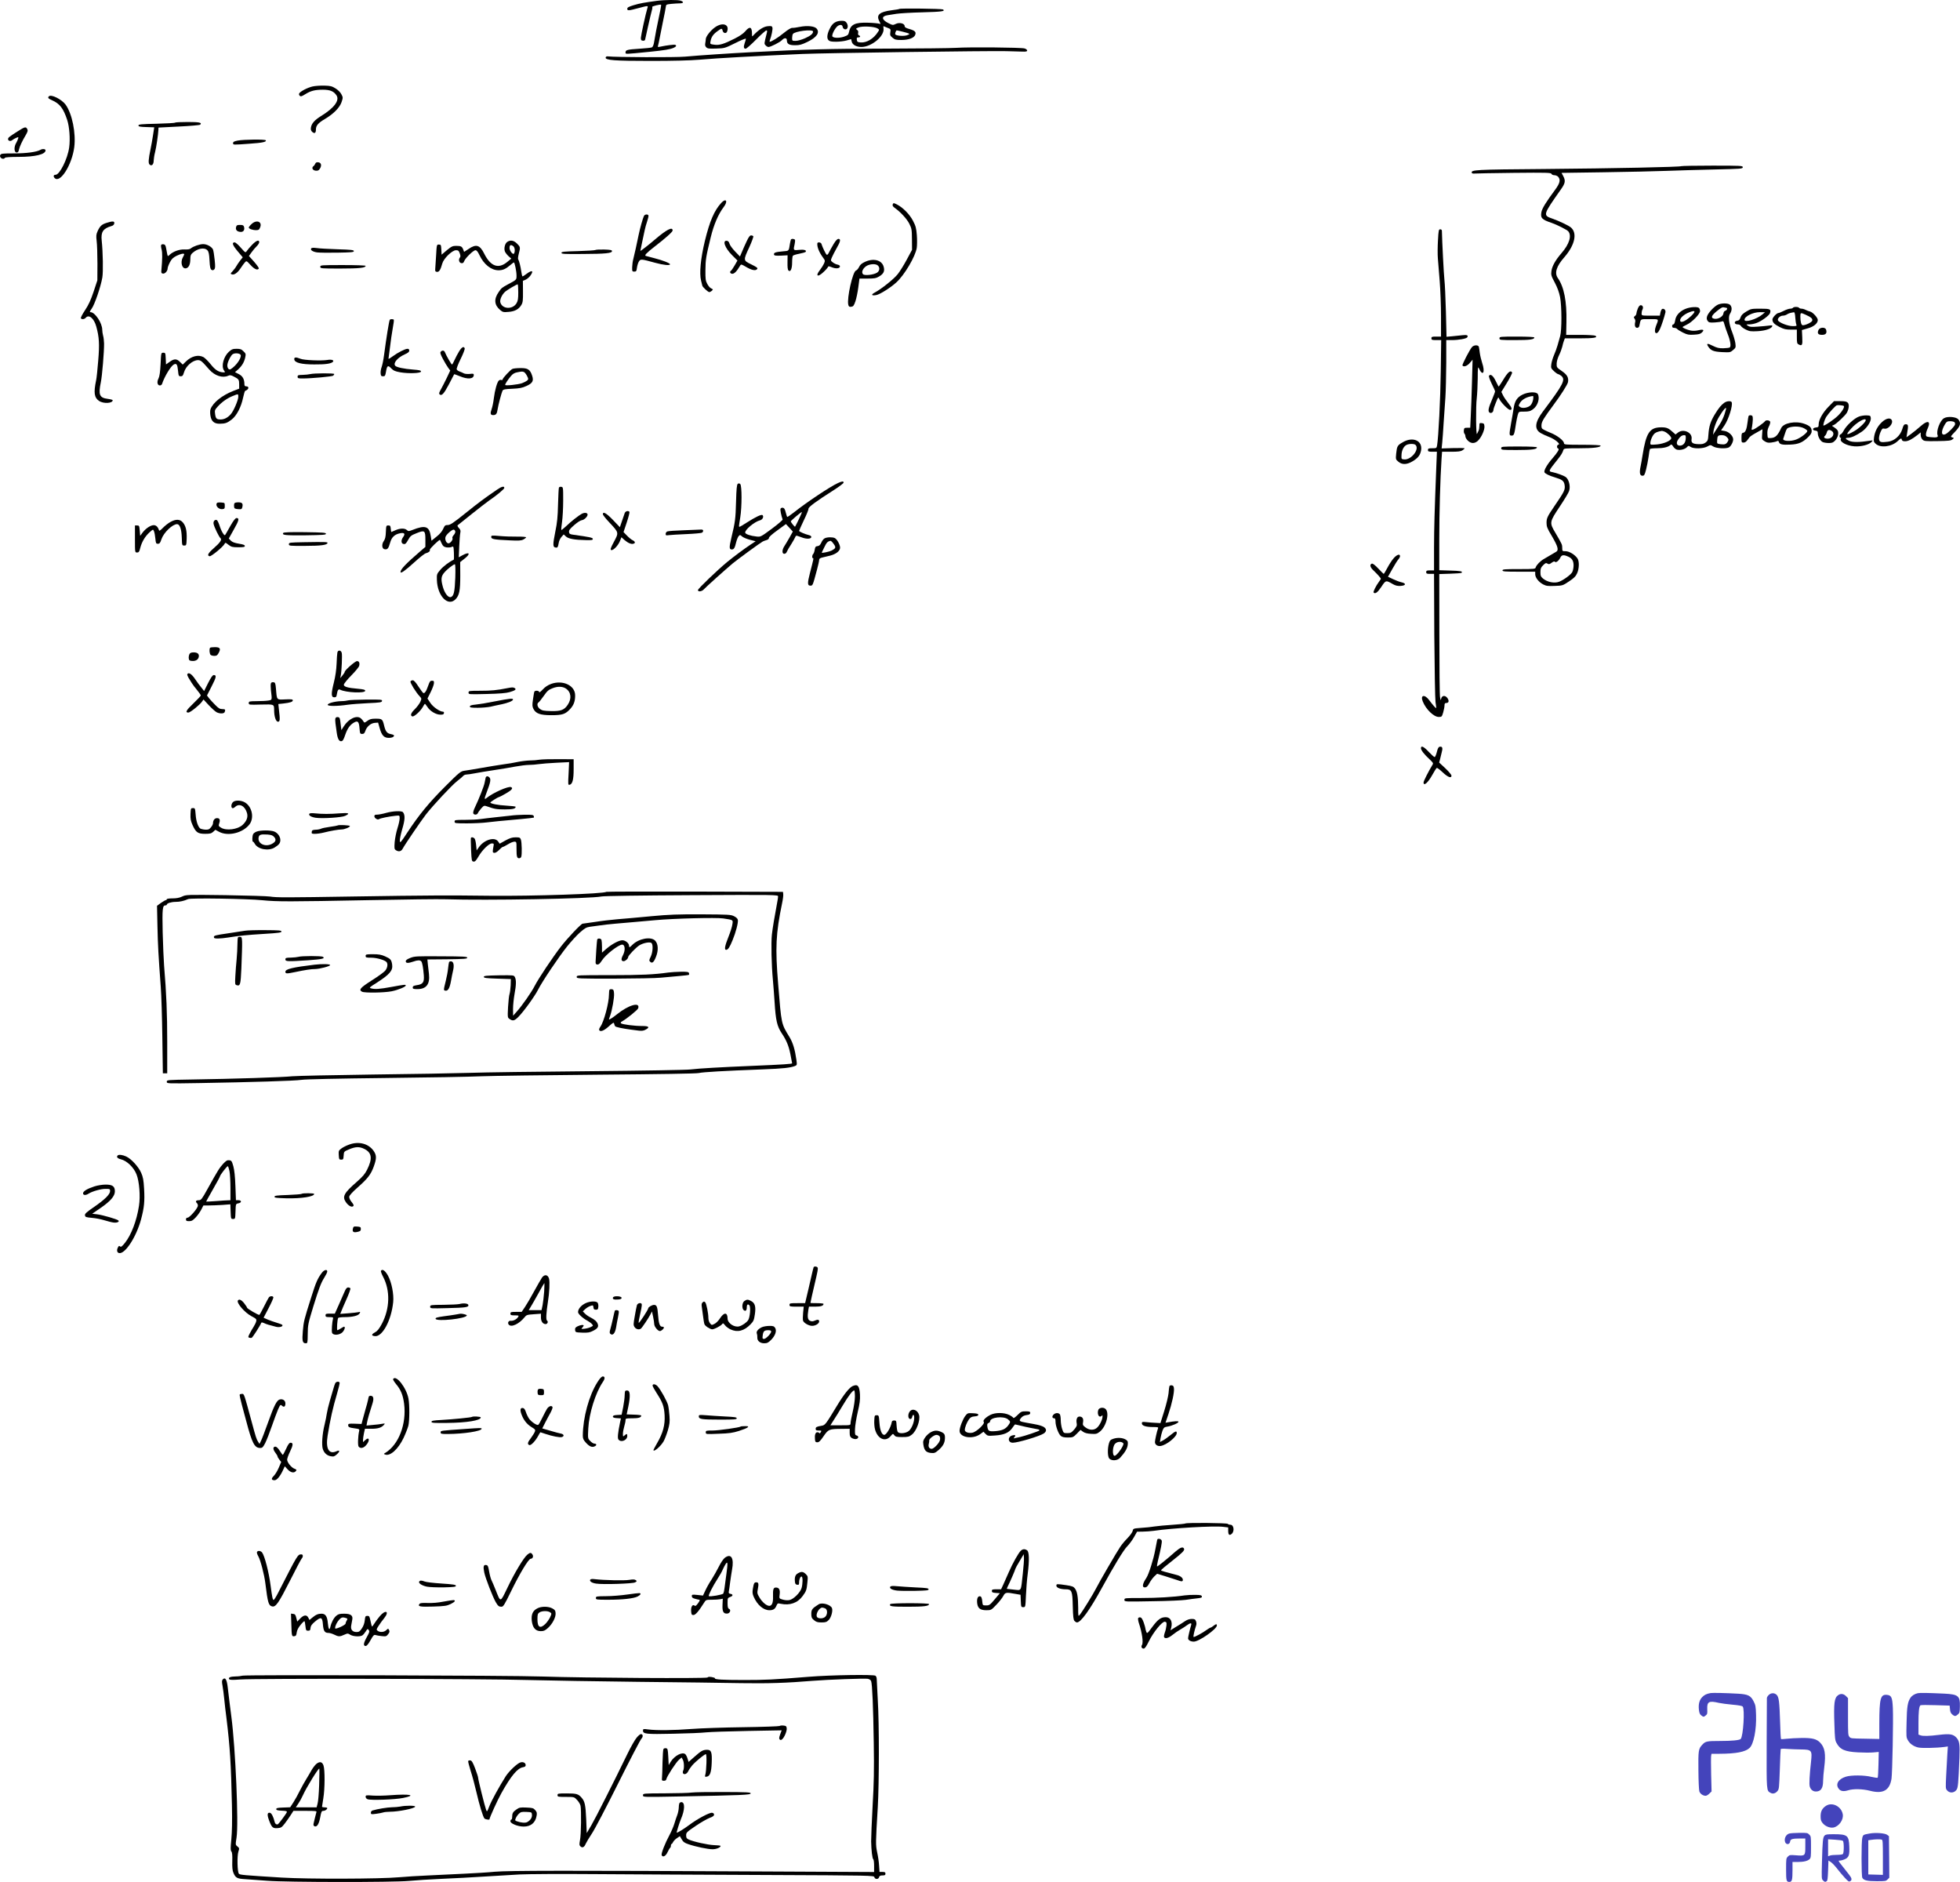<svg xmlns="http://www.w3.org/2000/svg" version="1.0" width="2247.289pt" height="2157.347pt" viewBox="0 0 2247.289 2157.347" preserveAspectRatio="xMidYMid meet">
<g transform="translate(-135.772,2186.846) scale(0.1,-0.1)" fill="#000000" stroke="none">
<path d="M8890 21859 c-142 -19 -198 -29 -267 -50 -56 -17 -73 -26 -73 -41 0 -24 14 -23 126 7 117 31 115 31 104 -2 -18 -57 -72 -304 -74 -336 -1 -26 3 -33 22 -35 12 -2 24 3 26 10 2 7 18 78 35 158 18 80 37 160 42 177 6 18 8 37 5 42 -5 8 92 32 102 25 3 -2 -11 -78 -29 -159 -16 -72 -39 -192 -54 -282 -5 -24 -14 -45 -24 -48 -9 -4 -72 -11 -141 -15 -140 -9 -160 -14 -160 -42 0 -22 -14 -22 280 7 167 17 234 28 273 46 28 13 34 24 18 33 -9 6 -100 -5 -170 -20 -33 -7 -34 -6 -27 17 4 13 11 47 16 74 5 28 23 116 39 196 17 80 32 157 33 171 2 24 7 26 62 32 32 3 76 6 97 6 44 0 51 16 13 30 -30 12 -182 11 -274 -1z"/>
<path d="M11669 21766 c-2 -3 -41 -9 -87 -15 -138 -18 -179 -52 -144 -122 18 -35 18 -39 4 -33 -10 4 -67 10 -128 12 -155 5 -205 -19 -223 -111 -6 -28 -13 -34 -59 -50 -60 -19 -132 -14 -132 10 0 32 42 103 68 117 32 16 48 10 53 -19 3 -11 14 -21 26 -23 31 -4 41 39 19 73 -13 20 -25 25 -57 25 -62 0 -103 -24 -131 -78 -36 -66 -44 -119 -22 -143 14 -15 31 -19 89 -19 39 0 94 7 121 15 27 8 50 15 50 15 1 0 4 -12 7 -27 7 -37 53 -63 111 -63 116 0 266 124 254 211 -3 16 -2 28 1 27 3 -2 23 -10 44 -18 37 -14 39 -16 33 -51 -5 -33 -2 -40 25 -63 26 -22 40 -26 100 -26 84 0 147 23 160 58 13 34 -2 49 -67 68 -40 11 -54 20 -54 34 0 30 -60 45 -102 24 -33 -16 -36 -15 -86 10 -77 39 -81 79 -7 90 17 2 61 10 100 16 38 6 171 14 296 17 224 6 270 12 239 33 -15 9 -492 15 -501 6z m-251 -223 c23 -14 23 -15 6 -41 -48 -76 -128 -125 -197 -120 -37 3 -42 6 -45 31 -3 22 1 27 17 27 24 0 28 15 7 23 -9 4 -12 14 -9 28 4 15 0 26 -12 35 -17 13 -16 15 16 28 42 18 182 11 217 -11z m294 -39 c84 -22 88 -25 44 -40 -34 -12 -117 -7 -132 9 -8 8 6 47 16 47 5 0 37 -7 72 -16z"/>
<path d="M9555 21555 c-51 -36 -105 -106 -105 -135 0 -10 -3 -31 -6 -47 -4 -21 -1 -35 12 -47 15 -15 32 -17 115 -14 96 3 98 4 218 63 67 34 121 56 121 49 0 -6 -6 -29 -14 -50 -15 -44 -11 -64 11 -64 9 0 63 47 120 105 57 58 110 105 118 105 10 0 11 -8 3 -37 -30 -120 -29 -115 -12 -134 9 -11 24 -19 33 -19 25 0 134 55 155 79 26 29 56 28 56 -3 0 -41 25 -56 94 -56 52 0 75 6 143 39 105 51 142 105 105 151 -24 29 -108 38 -197 20 -33 -7 -71 -12 -83 -11 -15 1 -51 -21 -97 -58 -64 -53 -142 -101 -161 -101 -3 0 -3 8 1 18 18 46 35 127 29 145 -5 17 -13 19 -55 15 -47 -5 -102 -40 -160 -101 -19 -21 -19 -21 -19 15 0 80 -26 89 -78 27 -22 -26 -65 -55 -121 -83 -125 -63 -174 -78 -233 -70 -50 7 -50 7 -43 42 9 47 31 79 79 113 48 35 52 36 60 4 7 -28 40 -34 50 -9 32 83 -51 112 -139 49z m1125 -48 c0 -25 -26 -47 -92 -77 -39 -17 -84 -30 -108 -30 -39 0 -40 1 -40 33 0 17 4 38 9 46 21 32 231 58 231 28z"/>
<path d="M12320 21320 c-58 -4 -420 -8 -805 -9 -657 -1 -916 -8 -1545 -41 -250 -13 -591 -36 -760 -51 -108 -10 -797 -7 -880 3 -16 2 -25 -2 -28 -13 -6 -31 102 -39 516 -39 256 0 449 5 559 14 202 18 665 43 1183 66 258 11 2143 37 2335 32 66 -2 147 -4 180 -5 46 -2 60 1 60 12 0 8 -13 19 -30 24 -37 12 -641 17 -785 7z"/>
<path d="M4940 20877 c-59 -14 -145 -59 -153 -82 -3 -7 1 -19 8 -25 12 -10 24 -6 62 18 62 39 111 52 203 52 83 0 125 -18 156 -65 38 -58 -27 -145 -179 -238 -71 -44 -106 -83 -114 -129 -4 -25 0 -38 15 -52 27 -23 42 -13 42 28 0 45 26 75 104 121 97 57 169 130 190 193 17 51 17 54 -2 90 -11 22 -38 49 -67 67 -42 26 -59 30 -129 32 -45 1 -106 -3 -136 -10z"/>
<path d="M1918 20764 c-16 -15 -7 -26 37 -45 88 -39 129 -92 173 -225 26 -79 36 -220 23 -315 -18 -132 -109 -314 -156 -314 -24 0 -29 -19 -10 -38 62 -63 197 149 224 353 21 162 -24 385 -99 489 -45 61 -166 122 -192 95z"/>
<path d="M3366 20463 c-4 -5 -101 -10 -214 -13 -175 -4 -207 -7 -207 -20 0 -12 18 -16 90 -18 l91 -3 -14 -92 c-8 -51 -20 -121 -28 -157 -25 -121 -28 -164 -10 -179 24 -20 46 3 46 48 1 20 7 63 16 96 14 56 35 199 38 256 l1 25 234 12 c129 6 239 16 244 21 24 24 -9 31 -142 31 -76 0 -141 -3 -145 -7z"/>
<path d="M1565 20366 c-102 -65 -115 -75 -115 -92 0 -21 28 -29 48 -12 9 8 30 20 45 26 27 12 28 11 22 -10 -4 -13 -13 -32 -19 -43 -31 -49 -28 -115 4 -115 13 0 21 10 25 33 8 36 37 99 79 169 22 38 25 51 16 67 -15 29 -26 27 -105 -23z"/>
<path d="M4083 20257 c-41 -8 -53 -15 -53 -29 0 -21 -3 -21 189 -7 148 10 197 21 186 39 -8 13 -252 10 -322 -3z"/>
<path d="M1820 20150 c-43 -24 -158 -40 -300 -40 -135 0 -150 -2 -159 -18 -16 -31 36 -61 54 -32 4 6 66 10 153 10 194 0 312 29 312 75 0 17 -36 20 -60 5z"/>
<path d="M4973 19993 c-4 -10 -13 -23 -21 -29 -25 -18 -10 -49 25 -52 25 -2 35 2 48 22 24 37 16 70 -18 74 -19 2 -29 -2 -34 -15z"/>
<path d="M20637 19964 c-10 -10 -766 -26 -1582 -33 -784 -6 -834 -9 -822 -44 2 -6 15 -10 28 -8 13 2 216 5 452 8 380 4 428 2 433 -11 4 -9 18 -16 34 -16 15 0 34 -8 43 -18 30 -33 21 -74 -34 -148 -105 -142 -150 -214 -158 -258 -12 -66 5 -85 116 -122 64 -22 176 -79 192 -97 42 -51 12 -148 -79 -252 -69 -80 -106 -147 -114 -204 -6 -44 -2 -56 39 -133 30 -57 49 -110 60 -164 20 -104 21 -380 1 -449 -8 -28 -21 -75 -30 -106 -9 -31 -27 -81 -40 -110 -13 -30 -27 -76 -31 -102 -6 -46 -5 -50 30 -83 20 -19 42 -34 48 -34 7 -1 22 -9 35 -19 53 -45 27 -95 -209 -409 -94 -124 -102 -205 -24 -249 22 -13 65 -32 96 -44 63 -23 134 -82 106 -87 -20 -4 -23 -38 -4 -45 17 -6 -1 -38 -69 -117 -58 -67 -96 -134 -88 -155 7 -16 55 -40 124 -60 77 -23 98 -39 106 -80 11 -58 1 -78 -115 -247 -81 -119 -91 -139 -91 -193 0 -43 8 -64 61 -152 71 -121 82 -163 47 -181 -12 -7 -41 -24 -63 -37 -22 -13 -56 -33 -75 -44 -41 -23 -85 -68 -94 -96 -5 -19 -14 -20 -193 -20 -160 0 -188 -2 -188 -15 0 -13 28 -15 188 -15 l187 0 0 -29 c0 -39 41 -91 92 -117 34 -18 55 -20 132 -17 90 3 92 4 164 52 56 37 77 58 92 92 25 53 27 140 4 172 -30 43 -94 82 -136 82 -37 0 -38 1 -38 36 0 40 -2 44 -77 172 -72 121 -71 124 50 306 52 78 100 157 106 177 18 55 -4 138 -43 162 -26 16 -100 43 -143 52 -55 11 -56 8 56 149 38 48 54 73 65 109 5 15 22 17 178 17 166 0 248 10 248 30 0 6 -84 10 -210 10 -189 0 -210 2 -210 17 0 30 -75 89 -158 122 -45 18 -86 39 -93 47 -7 8 -9 29 -6 51 6 36 31 76 132 213 91 122 165 239 171 268 9 52 -9 85 -72 128 -58 40 -59 42 -58 86 1 26 13 66 28 96 14 28 30 71 36 95 5 24 14 56 20 71 l10 26 167 0 c165 0 216 8 183 30 -8 5 -87 10 -175 10 l-160 0 3 149 c5 235 -27 400 -99 503 -40 57 -16 135 75 238 122 140 152 279 73 343 -27 22 -133 72 -206 98 -115 40 -115 40 94 337 50 70 55 99 26 153 l-19 36 486 7 c268 4 591 11 717 16 127 5 375 12 553 16 304 7 322 8 322 26 0 17 -16 18 -348 18 -192 0 -351 -3 -355 -6z m-1297 -4477 c42 -19 60 -48 60 -100 0 -26 -7 -61 -15 -76 -14 -29 -100 -92 -150 -111 -55 -21 -135 -5 -185 36 -26 22 -30 33 -30 74 0 41 5 53 31 79 26 26 33 29 49 19 16 -10 24 -9 49 10 18 13 32 18 36 12 10 -17 44 8 62 44 16 35 38 38 93 13z"/>
<path d="M9628 19543 c-81 -88 -133 -209 -189 -439 -48 -200 -64 -368 -43 -452 8 -29 14 -55 14 -57 0 -14 65 -75 80 -75 16 0 48 27 39 33 -2 1 -13 7 -23 13 -11 6 -29 28 -40 50 -18 33 -21 56 -20 154 1 122 6 154 60 375 36 149 88 269 150 351 51 66 27 106 -28 47z"/>
<path d="M11593 19524 c-4 -12 3 -24 23 -38 68 -49 138 -125 167 -181 28 -56 30 -67 31 -180 l1 -120 -59 -110 c-32 -60 -79 -136 -104 -168 -44 -56 -187 -171 -266 -213 -45 -24 -35 -38 19 -28 43 8 166 86 231 146 93 85 218 297 233 395 4 28 5 94 1 146 -7 82 -12 103 -45 166 -38 73 -114 150 -182 185 -40 20 -42 20 -50 0z"/>
<path d="M8741 19393 c-12 -24 -46 -144 -61 -218 -17 -87 -50 -233 -62 -280 -6 -22 -11 -62 -12 -90 -1 -47 1 -50 24 -50 22 0 26 5 31 46 4 26 14 58 23 71 19 29 25 28 186 -16 95 -26 170 -34 170 -17 0 13 -85 46 -180 70 -47 12 -91 24 -98 26 -18 6 8 34 97 103 128 99 211 172 211 188 0 47 -68 12 -205 -105 -66 -57 -165 -134 -165 -128 0 1 9 45 20 97 11 52 25 116 30 141 5 26 18 71 28 100 10 30 17 60 15 67 -7 18 -41 15 -52 -5z"/>
<path d="M2581 19314 c-56 -17 -77 -37 -103 -93 -18 -40 -19 -55 -12 -116 5 -38 9 -155 9 -260 l-1 -190 -43 -130 c-33 -98 -57 -150 -98 -212 -30 -45 -52 -87 -48 -93 9 -15 41 -12 55 5 36 44 96 -5 122 -101 33 -120 38 -199 22 -389 -8 -99 -18 -200 -24 -225 -30 -143 -22 -200 33 -237 51 -35 157 -29 157 8 0 4 -25 11 -56 15 -96 12 -110 46 -80 191 15 72 38 350 37 443 -1 30 -5 71 -11 90 -5 19 -10 50 -10 68 0 77 -83 202 -134 202 -13 0 -9 9 14 42 33 46 103 249 121 355 11 62 7 292 -7 422 -11 100 15 140 111 168 20 5 31 16 33 31 4 26 -18 28 -87 6z"/>
<path d="M4243 19301 c-18 -16 -33 -35 -33 -41 0 -14 44 -30 84 -30 28 0 36 5 46 31 28 66 -40 93 -97 40z"/>
<path d="M4064 19263 c-8 -31 15 -53 57 -53 30 0 45 26 34 60 -5 16 -15 20 -45 20 -34 0 -40 -3 -46 -27z"/>
<path d="M17845 19113 c-4 -70 -5 -163 -1 -208 3 -44 13 -161 21 -260 8 -99 15 -282 15 -407 l0 -228 -55 0 c-48 0 -55 -2 -55 -20 0 -18 7 -20 56 -20 l56 0 -5 -362 c-4 -319 -26 -751 -42 -845 -6 -32 -7 -33 -55 -33 -43 0 -50 -3 -50 -20 0 -17 7 -20 52 -20 l51 0 -7 -172 c-21 -540 -25 -688 -26 -925 l0 -263 -45 0 c-38 0 -45 -3 -45 -20 0 -17 7 -20 45 -20 l45 0 3 -702 c3 -388 9 -732 14 -768 6 -36 9 -66 7 -68 -3 -5 -40 37 -80 91 -52 70 -104 59 -73 -16 37 -91 126 -177 183 -177 34 0 36 2 51 52 8 28 15 64 15 80 0 21 5 28 20 28 29 0 35 24 15 54 -24 36 -62 35 -72 -1 -7 -27 -7 -27 -14 12 -5 22 -8 349 -8 727 l-1 686 124 4 c69 2 128 6 132 11 17 16 -14 22 -132 25 l-124 4 0 351 c0 314 11 691 26 925 l6 82 104 0 c80 0 111 4 129 16 14 9 25 19 25 23 0 4 -59 5 -132 3 l-131 -4 7 68 c4 38 11 139 16 224 6 85 14 216 20 290 5 74 9 253 10 398 l0 262 64 0 c78 0 167 16 177 32 14 23 -4 30 -55 24 -28 -3 -81 -9 -117 -12 l-66 -6 -7 288 c-4 159 -12 323 -17 364 -7 57 -27 447 -29 563 0 10 -8 17 -19 17 -17 0 -20 -11 -26 -127z"/>
<path d="M9919 19103 c-18 -38 -42 -92 -54 -121 l-23 -54 -56 58 c-31 32 -60 72 -64 89 -5 19 -15 31 -29 33 -56 8 -25 -81 58 -164 l62 -62 -32 -56 c-18 -30 -36 -58 -42 -61 -19 -12 -9 -35 16 -35 23 0 52 30 90 95 10 16 15 14 65 -15 65 -39 111 -48 128 -27 11 13 2 21 -65 54 -95 46 -95 45 -23 200 28 62 48 117 45 123 -3 5 -15 10 -25 10 -15 0 -28 -18 -51 -67z"/>
<path d="M10426 19122 c-2 -4 -7 -25 -11 -47 -14 -87 -8 -82 -82 -88 -83 -7 -105 -15 -101 -36 3 -13 16 -15 80 -13 l76 4 -1 -80 c-1 -56 2 -85 11 -94 23 -23 42 18 42 91 0 36 4 71 8 77 4 6 37 17 75 24 37 7 70 17 73 22 12 19 -21 28 -78 22 -65 -7 -66 -5 -49 66 4 19 6 41 4 48 -5 13 -39 17 -47 4z"/>
<path d="M10917 19073 c-19 -32 -43 -75 -53 -95 -12 -26 -21 -35 -29 -28 -11 9 -47 84 -59 123 -6 19 -45 24 -47 5 -4 -42 22 -104 67 -165 22 -29 23 -34 10 -65 -8 -18 -28 -50 -45 -72 -59 -74 -28 -92 42 -23 25 23 46 48 48 55 3 10 12 10 43 -3 46 -19 90 -16 94 7 2 11 -6 18 -27 23 -17 3 -41 15 -55 26 -25 20 -25 21 -10 57 8 20 33 67 54 105 45 77 50 107 21 107 -13 0 -31 -19 -54 -57z"/>
<path d="M4249 19063 c-26 -27 -53 -58 -61 -71 -16 -23 -16 -23 -69 37 -29 34 -61 61 -70 61 -36 0 -26 -30 32 -100 l60 -71 -28 -35 c-15 -20 -36 -49 -45 -66 -9 -17 -29 -43 -44 -59 -25 -26 -26 -29 -9 -35 27 -11 66 16 101 69 17 26 39 56 49 67 19 21 19 21 65 -29 45 -49 81 -64 95 -41 4 6 -21 40 -53 77 l-60 67 30 42 c17 23 43 55 59 70 16 15 29 36 29 46 0 32 -34 20 -81 -29z"/>
<path d="M7173 19095 c-25 -17 -39 -71 -27 -107 4 -12 22 -37 40 -54 l34 -30 -46 -38 c-101 -84 -191 -52 -264 94 -50 101 -93 114 -179 55 l-52 -34 -10 27 c-14 35 -25 42 -81 42 -41 0 -53 -6 -107 -50 l-60 -51 -3 58 c-3 54 -5 58 -28 58 -25 0 -25 0 -32 -125 -4 -69 -9 -138 -10 -155 -2 -24 1 -31 19 -33 25 -4 43 25 62 96 16 58 112 151 156 152 26 0 33 -5 44 -35 10 -27 10 -39 1 -50 -18 -22 -8 -60 17 -63 17 -3 26 3 33 23 14 36 105 125 129 125 14 0 27 -16 46 -56 50 -106 134 -173 217 -174 50 0 82 14 131 55 22 19 43 35 47 35 9 0 30 -102 30 -150 0 -50 2 -48 -98 -101 -71 -39 -74 -41 -107 -89 -56 -80 -50 -148 16 -204 31 -26 38 -28 96 -23 72 5 119 30 148 79 17 28 20 50 19 155 l-1 122 29 12 c16 7 40 26 54 44 45 60 24 73 -40 25 -22 -17 -43 -30 -47 -30 -4 0 -10 24 -14 53 -8 59 -25 127 -36 142 -4 6 -1 35 7 65 19 74 19 77 -20 116 -38 38 -77 44 -113 19z m70 -49 c18 -14 23 -61 8 -84 -11 -18 -51 31 -51 63 0 36 14 43 43 21z m57 -528 c0 -75 -4 -99 -20 -126 -46 -75 -166 -68 -186 12 -7 29 18 85 52 117 23 22 129 85 147 88 4 0 7 -41 7 -91z"/>
<path d="M3206 19061 c-4 -5 -2 -30 5 -54 9 -38 9 -105 -3 -237 -3 -29 0 -35 19 -38 23 -3 53 30 53 61 0 10 11 40 25 67 20 39 36 55 75 75 48 24 90 33 90 18 -1 -5 -7 -19 -15 -33 -33 -58 -10 -138 37 -127 31 8 48 45 48 106 0 37 5 52 23 68 59 54 139 69 173 32 15 -17 20 -41 24 -116 4 -77 9 -98 22 -107 13 -8 21 -7 32 4 12 12 13 32 5 110 -5 52 -14 105 -19 118 -14 31 -68 62 -112 62 -41 0 -113 -25 -141 -48 -12 -11 -35 -15 -72 -13 -59 3 -132 -23 -172 -61 -25 -23 -21 -30 -40 72 -6 35 -13 46 -30 48 -11 2 -24 -1 -27 -7z"/>
<path d="M4925 19019 c-11 -17 20 -37 69 -44 22 -3 127 -5 231 -3 161 3 190 5 190 18 0 13 -30 16 -185 21 -102 3 -210 9 -241 14 -41 5 -59 4 -64 -6z"/>
<path d="M8186 19003 c-4 -4 -94 -10 -199 -13 -162 -4 -192 -7 -192 -20 0 -13 33 -15 245 -13 261 1 335 9 335 33 0 12 -19 16 -90 18 -50 1 -94 -1 -99 -5z"/>
<path d="M11274 18866 c-37 -17 -55 -33 -67 -59 -9 -19 -25 -37 -34 -39 -38 -10 -107 -319 -89 -393 5 -21 12 -26 34 -23 23 3 30 11 48 63 11 33 26 105 33 160 l13 100 91 0 c79 0 98 3 134 24 54 31 68 64 51 117 -24 73 -118 95 -214 50z m150 -42 c24 -24 20 -61 -10 -81 -39 -25 -142 -37 -161 -18 -21 22 -4 65 37 93 40 26 111 30 134 6z"/>
<path d="M5030 18810 c0 -19 7 -20 229 -20 217 0 291 8 291 31 0 5 -112 9 -260 9 -253 0 -260 -1 -260 -20z"/>
<path d="M21045 18371 c-47 -29 -104 -94 -114 -128 -7 -23 -5 -37 6 -53 14 -19 23 -21 82 -18 36 2 74 8 83 12 14 6 19 0 28 -36 6 -23 23 -72 37 -108 31 -77 41 -144 23 -155 -6 -4 -40 -8 -73 -9 -50 -1 -73 5 -120 28 -63 32 -78 30 -53 -9 30 -45 61 -58 159 -63 90 -4 93 -4 125 23 32 27 33 30 27 79 -4 28 -20 84 -36 125 -37 93 -48 178 -26 212 25 39 25 79 1 103 -22 23 -111 21 -149 -3z m106 -31 c17 0 9 -28 -10 -33 -12 -3 -21 -15 -23 -32 -4 -36 -64 -70 -107 -60 -40 9 -31 35 28 84 51 42 69 52 89 45 8 -2 18 -4 23 -4z"/>
<path d="M20136 18330 c-9 -22 -16 -48 -16 -57 0 -9 -8 -21 -17 -28 -15 -11 -15 -15 -4 -29 8 -10 11 -26 7 -42 -4 -14 -4 -34 -1 -45 9 -27 44 -24 49 4 18 85 5 77 117 77 114 0 107 7 73 -81 -31 -83 10 -113 46 -33 19 41 50 136 63 191 6 25 -15 48 -37 40 -7 -3 -16 -22 -20 -41 l-7 -36 -104 0 c-105 0 -105 0 -105 26 0 14 4 34 10 44 13 24 3 50 -20 50 -11 0 -24 -14 -34 -40z"/>
<path d="M20691 18331 c-69 -25 -118 -76 -126 -134 -5 -30 -12 -47 -21 -47 -8 0 -14 -9 -14 -20 0 -14 7 -20 24 -20 13 0 29 -6 35 -14 7 -8 37 -26 67 -41 48 -23 65 -27 125 -23 54 3 74 8 91 26 30 29 17 38 -40 25 -27 -7 -64 -8 -87 -4 -43 9 -95 31 -95 40 0 3 22 16 48 28 59 27 152 122 152 155 0 13 -5 29 -12 36 -16 16 -94 13 -147 -7z m49 -92 c-65 -58 -113 -76 -118 -46 -5 28 43 72 103 95 75 30 81 11 15 -49z"/>
<path d="M21915 18340 c-3 -5 -17 -10 -31 -10 -14 0 -47 -11 -74 -25 -27 -14 -55 -25 -62 -25 -19 0 -68 -52 -68 -73 0 -34 19 -54 80 -86 52 -26 73 -31 131 -31 l69 0 0 -80 c0 -70 2 -81 21 -90 39 -21 46 -8 41 82 l-4 83 66 19 c70 19 116 58 116 96 0 27 -57 89 -88 97 -14 3 -37 12 -51 19 -14 8 -36 14 -48 14 -12 0 -25 5 -28 10 -3 6 -19 10 -35 10 -16 0 -32 -4 -35 -10z m27 -112 c2 -35 8 -71 12 -80 7 -16 2 -18 -43 -18 -54 0 -158 41 -168 67 -8 21 26 53 56 53 15 0 36 6 47 14 17 12 43 20 81 25 7 1 13 -22 15 -61z m120 32 c62 -28 81 -45 74 -68 -6 -19 -75 -52 -108 -52 -17 0 -28 39 -28 101 0 45 3 46 62 19z"/>
<path d="M21380 18297 c-41 -25 -58 -42 -66 -68 -9 -26 -18 -35 -38 -37 -39 -5 -36 -42 4 -42 19 0 33 -7 39 -19 6 -10 31 -29 57 -41 40 -20 57 -22 134 -18 90 5 159 29 168 57 4 10 -5 12 -39 7 -24 -3 -83 -9 -131 -12 -70 -5 -90 -3 -109 10 -23 16 -23 16 16 16 22 0 60 7 85 17 57 21 146 87 153 114 12 44 1 49 -112 49 -102 0 -108 -1 -161 -33z m185 -33 c-66 -56 -205 -97 -205 -61 0 39 98 87 175 87 l60 -1 -30 -25z"/>
<path d="M5827 18203 c-9 -15 -39 -203 -67 -413 -6 -47 -18 -104 -26 -127 -9 -23 -14 -57 -12 -75 2 -28 7 -33 28 -33 22 0 25 6 33 50 12 74 23 81 60 41 26 -26 45 -35 102 -45 95 -17 240 -12 240 9 0 12 -20 17 -90 22 -107 8 -191 26 -206 44 -26 31 27 93 109 130 38 17 52 28 52 43 0 14 -6 21 -20 21 -27 0 -108 -41 -171 -87 -48 -34 -50 -35 -45 -12 2 13 10 71 17 129 6 58 20 148 29 200 10 52 16 98 13 103 -2 4 -13 7 -23 7 -10 0 -21 -3 -23 -7z"/>
<path d="M22208 18086 c-17 -39 -4 -56 41 -56 43 0 59 20 46 60 -10 31 -72 28 -87 -4z"/>
<path d="M18550 17990 c0 -19 7 -20 181 -20 171 0 219 7 219 30 0 6 -78 10 -200 10 -193 0 -200 -1 -200 -20z"/>
<path d="M18236 17891 c-26 -28 -116 -203 -110 -212 13 -21 54 -7 84 29 l32 37 -7 -260 c-4 -143 -10 -318 -14 -390 l-6 -130 -35 0 c-31 0 -35 -3 -38 -29 -2 -16 1 -33 7 -39 6 -6 11 -21 11 -32 0 -12 13 -33 28 -48 37 -36 80 -36 117 1 39 37 77 124 73 164 -2 28 -8 34 -30 36 -26 3 -28 1 -28 -32 0 -20 -4 -44 -9 -54 -5 -9 -13 -26 -18 -37 -12 -31 -15 318 -3 409 5 44 10 145 11 225 0 120 3 141 12 120 46 -102 77 -51 38 62 -10 31 -22 80 -26 110 -3 30 -9 62 -11 72 -7 23 -56 22 -78 -2z"/>
<path d="M6622 17841 c-17 -27 -40 -72 -53 -100 -12 -28 -25 -51 -29 -51 -7 0 -66 102 -82 143 -9 20 -31 22 -47 3 -9 -10 -3 -29 25 -82 20 -38 47 -83 60 -101 l24 -32 -39 -83 c-22 -46 -52 -104 -67 -131 -20 -34 -25 -50 -17 -58 24 -24 50 4 108 114 32 61 59 113 60 115 2 2 30 -8 64 -22 92 -39 161 -33 161 15 0 14 -8 16 -46 11 -25 -2 -55 0 -67 6 -12 7 -34 16 -50 22 -15 5 -30 16 -33 25 -3 8 17 62 46 120 29 58 49 112 46 120 -10 28 -34 15 -64 -34z"/>
<path d="M3982 17836 c-61 -56 -90 -165 -56 -214 14 -20 14 -22 -2 -22 -56 0 -97 25 -150 92 -30 37 -68 75 -84 83 -59 31 -138 11 -201 -51 l-36 -35 -31 30 c-38 39 -68 39 -120 1 l-41 -29 -3 67 c-3 64 -4 67 -28 67 -25 0 -25 0 -31 -131 -5 -93 -12 -140 -24 -164 -21 -40 -13 -80 16 -80 11 0 22 8 25 18 26 81 100 204 134 222 32 17 42 2 49 -72 6 -59 8 -63 31 -63 20 0 26 7 37 44 21 73 99 141 161 141 31 0 44 -11 128 -107 63 -72 153 -101 218 -72 21 10 32 8 68 -11 54 -28 58 -34 58 -91 l0 -46 -70 -27 c-127 -50 -230 -133 -258 -207 -6 -13 -6 -46 -2 -73 10 -67 43 -96 108 -95 65 1 85 9 137 49 56 43 108 143 130 250 9 41 19 76 24 78 43 15 50 52 10 52 -13 0 -19 7 -19 23 0 58 -19 94 -64 117 l-44 22 34 30 c43 38 71 83 83 137 9 41 8 46 -19 72 -24 24 -37 29 -79 29 -44 0 -56 -5 -89 -34z m136 -39 c7 -38 -56 -125 -116 -161 -23 -13 -44 21 -36 59 9 43 41 102 61 114 28 17 87 9 91 -12z m-28 -476 c0 -40 -56 -170 -89 -204 -35 -38 -73 -57 -113 -57 -47 0 -57 10 -64 62 -6 42 -4 48 32 88 47 51 106 93 170 119 64 26 64 26 64 -8z"/>
<path d="M4732 17748 c5 -38 81 -57 228 -57 127 -1 193 8 214 29 19 19 -14 31 -64 22 -70 -11 -269 -3 -308 14 -52 21 -74 19 -70 -8z"/>
<path d="M7234 17640 c-23 -9 -114 -107 -114 -122 0 -6 -6 -8 -14 -5 -8 3 -20 0 -28 -6 -20 -17 -47 -113 -58 -204 -5 -43 -16 -98 -25 -123 -19 -53 -14 -70 18 -70 32 0 43 16 50 65 7 48 45 192 57 216 8 13 29 18 112 21 84 4 114 10 160 31 72 32 87 59 67 119 -23 71 -50 88 -133 87 -39 0 -80 -4 -92 -9z m131 -36 c9 -4 24 -23 35 -44 18 -36 18 -38 2 -54 -10 -8 -36 -22 -58 -30 -49 -17 -194 -32 -194 -20 0 13 33 63 67 103 19 23 41 36 68 41 55 11 61 11 80 4z"/>
<path d="M18609 17540 c-60 -97 -67 -106 -71 -100 -2 3 -16 32 -33 65 -29 59 -59 81 -75 55 -4 -7 10 -47 31 -90 22 -43 39 -83 39 -88 0 -6 -15 -46 -33 -89 -43 -100 -51 -137 -32 -153 18 -15 45 2 46 29 0 9 12 47 28 84 27 67 28 68 39 42 18 -39 102 -125 123 -125 30 0 22 27 -20 78 -21 26 -48 65 -59 87 l-20 41 65 106 c36 59 62 112 58 117 -16 27 -43 8 -86 -59z"/>
<path d="M4915 17580 c-16 -4 -56 -8 -87 -9 -51 -1 -58 -3 -58 -21 0 -18 7 -20 57 -20 102 0 338 22 351 32 6 6 12 14 12 19 0 11 -233 10 -275 -1z"/>
<path d="M18815 17345 c-64 -32 -90 -73 -103 -161 -6 -38 -18 -112 -28 -164 -24 -136 -24 -145 6 -145 27 0 31 13 50 140 5 33 14 77 20 98 11 37 11 37 74 37 53 0 69 4 102 28 53 39 80 124 54 173 -16 29 -110 26 -175 -6z m121 -57 c-4 -24 -17 -53 -29 -65 -28 -29 -95 -40 -121 -20 -19 14 -19 15 0 48 24 40 80 70 148 78 5 1 6 -18 2 -41z"/>
<path d="M21130 17253 c-38 -27 -66 -61 -111 -135 -49 -81 -67 -138 -73 -231 -4 -64 -8 -73 -33 -92 -21 -15 -41 -20 -81 -18 -67 2 -86 16 -79 59 12 74 -94 123 -157 73 l-27 -21 -27 24 c-53 49 -75 58 -135 58 -135 0 -175 -60 -217 -325 -6 -38 -15 -92 -21 -120 -16 -74 -10 -110 20 -110 21 0 26 8 42 70 10 39 23 105 29 148 5 43 12 82 15 88 4 5 39 9 79 9 75 0 130 13 155 36 12 11 17 9 33 -16 9 -16 29 -32 43 -36 37 -9 92 4 114 28 18 19 21 19 42 4 35 -24 144 -22 192 4 37 20 37 20 69 0 37 -22 144 -28 179 -10 23 13 49 61 49 92 0 39 -49 88 -97 96 l-42 7 39 57 c48 71 97 228 83 265 -7 18 -54 16 -83 -4z m0 -135 c-11 -34 -35 -85 -54 -113 -18 -27 -43 -66 -55 -85 l-22 -35 6 45 c4 25 20 74 36 109 31 69 102 168 107 152 2 -5 -6 -38 -18 -73z m-688 -197 c31 -12 78 -57 78 -75 0 -28 -82 -64 -163 -72 -74 -6 -77 -6 -77 14 0 36 30 100 54 115 12 9 33 17 47 20 13 2 27 5 31 6 4 0 17 -3 30 -8z m244 -80 c-2 -49 -29 -81 -67 -81 -36 0 -46 30 -22 67 24 37 44 52 70 53 18 0 21 -5 19 -39z m473 15 c18 -19 21 -28 12 -43 -18 -36 -36 -43 -83 -37 -44 6 -44 6 -42 44 3 52 9 60 53 60 27 0 44 -7 60 -24z"/>
<path d="M22322 17205 c-67 -69 -112 -150 -112 -202 0 -28 -3 -32 -32 -35 -41 -4 -45 -32 -5 -36 21 -3 27 -8 27 -29 0 -38 28 -89 56 -102 14 -6 45 -11 70 -11 38 0 51 5 74 30 30 32 43 84 28 113 -5 10 -23 26 -40 37 -29 18 -29 18 -8 25 28 9 138 112 155 145 23 46 27 92 9 112 -14 14 -32 18 -88 18 l-70 0 -64 -65z m176 10 c13 -11 -20 -66 -66 -111 -45 -44 -147 -114 -166 -114 -9 0 13 72 30 98 31 48 107 131 123 135 15 4 72 -2 79 -8z m-135 -289 c37 -28 5 -86 -48 -86 -39 0 -54 16 -32 33 8 7 17 24 21 40 7 30 30 35 59 13z"/>
<path d="M21406 17098 c-3 -7 -7 -38 -11 -68 -9 -79 -25 -119 -49 -122 -18 -3 -21 -10 -21 -58 0 -52 1 -55 25 -55 16 0 31 11 47 34 26 38 33 43 114 88 l55 31 -4 -58 c-4 -58 -4 -59 29 -80 27 -17 43 -19 79 -14 25 3 53 10 62 15 13 7 18 4 23 -11 8 -26 39 -33 132 -28 91 4 138 24 200 83 32 31 43 49 43 71 -1 42 -21 62 -86 85 -100 35 -237 9 -264 -50 -40 -86 -67 -112 -121 -114 -34 -2 -34 -2 -37 45 -2 32 3 59 17 87 12 22 18 47 15 55 -7 18 -49 22 -59 6 -11 -17 -109 -87 -134 -95 -23 -7 -23 -6 -15 31 4 22 8 59 9 84 0 39 -3 45 -23 48 -12 2 -24 -3 -26 -10z m634 -138 c22 -11 40 -25 40 -31 0 -22 -75 -79 -128 -99 -66 -25 -158 -19 -148 9 3 9 13 40 23 69 14 44 22 54 48 61 54 16 124 12 165 -9z"/>
<path d="M22674 17094 c-54 -19 -144 -101 -175 -158 -13 -25 -30 -46 -36 -46 -7 0 -13 -9 -13 -20 0 -11 5 -20 11 -20 5 0 8 -4 5 -9 -22 -35 60 -82 155 -89 77 -5 167 18 196 51 18 19 17 19 -22 13 -117 -18 -196 -19 -235 -1 -48 22 -51 35 -10 35 33 0 91 26 156 71 55 38 106 114 102 154 -3 28 -6 30 -48 32 -25 1 -63 -5 -86 -13z m76 -42 c0 -22 -78 -96 -134 -127 -93 -52 -100 -45 -34 30 62 71 168 132 168 97z"/>
<path d="M23648 17075 c-47 -26 -93 -150 -74 -196 10 -23 -12 -29 -78 -22 -52 5 -56 8 -56 32 0 14 9 46 21 70 38 85 -2 96 -83 23 -29 -26 -77 -65 -107 -87 l-54 -39 7 44 c16 90 14 105 -14 105 -21 0 -27 -8 -41 -55 -23 -76 -90 -136 -164 -145 -82 -11 -99 -5 -103 32 -2 18 6 53 17 78 17 39 23 45 44 40 44 -11 106 59 85 98 -16 31 -64 21 -111 -22 -51 -47 -83 -108 -92 -176 -6 -45 -4 -53 18 -73 54 -51 182 -36 252 29 39 36 43 38 48 19 4 -15 13 -20 39 -20 34 0 77 22 141 72 l37 30 0 -31 c0 -18 9 -40 20 -51 19 -19 32 -20 172 -18 124 2 154 5 171 19 21 16 21 16 -2 24 -21 6 -20 10 33 65 62 65 71 99 37 141 -23 29 -121 38 -163 14z m119 -46 c6 -6 9 -19 6 -28 -8 -24 -74 -90 -104 -107 -56 -29 -60 30 -9 114 17 27 26 32 58 32 21 0 43 -5 49 -11z"/>
<path d="M17443 16800 c-63 -36 -68 -46 -77 -131 -6 -66 -6 -67 25 -93 43 -37 98 -35 164 5 61 37 86 69 96 123 21 112 -91 163 -208 96z m145 -32 c49 -49 -50 -174 -131 -166 -31 3 -32 4 -30 48 1 53 23 99 55 117 29 16 90 17 106 1z"/>
<path d="M18570 16730 c0 -19 7 -20 179 -20 172 0 231 8 231 30 0 6 -72 10 -205 10 -198 0 -205 -1 -205 -20z"/>
<path d="M10965 16331 c-91 -42 -353 -216 -508 -339 -38 -30 -71 -52 -74 -49 -2 3 -10 27 -17 54 -9 36 -17 49 -33 51 -11 2 -23 -4 -26 -12 -5 -13 7 -73 24 -123 2 -6 -54 -54 -124 -106 -126 -93 -129 -94 -174 -89 -69 7 -128 27 -131 44 -6 32 106 126 170 142 29 7 46 42 29 59 -12 12 -78 -19 -186 -88 -38 -25 -73 -45 -77 -45 -10 0 -10 -1 7 105 20 124 20 368 0 385 -11 9 -18 10 -29 1 -10 -9 -15 -58 -19 -204 -5 -195 -10 -233 -54 -415 -26 -111 -25 -132 6 -132 24 0 34 17 50 85 7 28 20 58 28 68 16 16 17 16 39 -4 12 -11 52 -28 89 -38 l67 -17 -58 -38 c-79 -53 -184 -131 -269 -200 -110 -91 -335 -306 -335 -322 0 -22 44 -17 66 7 23 26 256 235 334 300 50 42 316 236 343 250 7 4 26 11 42 16 18 5 30 15 29 25 -1 10 38 45 97 87 l98 72 40 -43 39 -43 -36 -65 c-20 -36 -47 -80 -59 -99 -30 -44 -31 -91 -3 -91 12 0 24 9 29 23 5 13 27 52 50 86 22 35 43 72 47 83 4 13 12 18 22 14 10 -3 38 -12 64 -22 51 -17 98 -13 98 10 0 8 -12 17 -27 20 -45 11 -113 40 -113 49 0 4 25 60 55 123 31 63 54 122 53 131 -3 18 90 87 286 211 64 41 116 80 116 88 0 19 -17 17 -65 -5z m-447 -413 c-22 -46 -42 -85 -44 -87 -5 -5 -49 51 -49 61 0 8 116 107 127 107 3 1 -12 -36 -34 -81z"/>
<path d="M7059 16257 c-155 -106 -211 -148 -364 -271 -141 -113 -176 -136 -203 -136 -30 0 -35 -5 -53 -44 -13 -30 -39 -60 -77 -90 l-57 -46 -8 51 c-17 115 -61 131 -209 73 -44 -17 -48 -17 -66 -1 -25 22 -77 21 -131 -3 -24 -11 -45 -20 -46 -20 -2 0 -5 17 -7 38 -3 32 -6 37 -28 37 -24 0 -25 -3 -28 -74 -2 -55 -8 -82 -23 -103 -28 -39 -23 -92 10 -96 32 -5 43 9 62 76 17 63 53 96 116 108 48 9 60 -7 33 -44 -27 -37 -24 -76 7 -80 18 -3 28 7 50 47 25 45 35 53 96 77 94 38 102 32 102 -75 l0 -82 -55 -47 c-164 -141 -230 -209 -230 -240 0 -23 50 12 160 112 58 53 116 99 130 102 34 9 52 25 46 40 -4 11 111 122 117 113 1 -2 10 -21 19 -41 14 -30 24 -38 53 -44 20 -3 47 -2 60 4 23 11 23 10 27 -66 2 -42 1 -78 -2 -80 -45 -19 -122 -77 -154 -116 -40 -47 -41 -50 -39 -115 5 -183 126 -310 213 -223 44 45 55 98 55 272 l-1 155 48 38 c79 61 58 86 -30 36 l-34 -19 5 122 c3 68 8 138 12 156 6 27 3 38 -16 58 -14 15 -20 28 -13 32 5 4 77 61 160 128 82 66 172 135 199 154 92 63 175 132 175 146 0 23 -32 15 -81 -19z m-481 -481 c2 -10 -6 -28 -18 -41 -12 -13 -19 -29 -15 -35 10 -16 -23 -60 -45 -60 -24 0 -44 42 -34 74 8 27 75 86 94 83 8 -1 16 -10 18 -21z m0 -528 c-6 -163 -17 -213 -51 -224 -30 -9 -70 42 -91 115 -25 89 -21 124 17 167 34 40 104 94 120 94 6 0 8 -57 5 -152z"/>
<path d="M7766 16278 c-3 -7 -7 -94 -10 -193 -3 -139 -10 -210 -31 -310 -30 -151 -30 -179 3 -183 23 -4 27 2 37 58 3 19 17 48 31 64 l25 28 25 -23 c28 -27 100 -40 229 -42 65 -2 80 1 80 13 0 15 -32 22 -220 48 -44 6 -50 10 -53 32 -2 20 11 37 58 78 35 31 72 55 87 57 32 3 75 49 67 70 -7 18 -37 19 -67 3 -34 -18 -127 -91 -180 -143 -27 -25 -51 -44 -53 -42 -3 3 1 44 8 93 7 49 13 159 13 244 0 153 0 155 -23 158 -12 2 -24 -3 -26 -10z"/>
<path d="M3847 16104 c-26 -27 15 -77 60 -72 25 3 28 7 28 38 0 34 -1 35 -40 38 -23 2 -44 0 -48 -4z"/>
<path d="M4044 16096 c-3 -8 -4 -25 -2 -38 2 -19 10 -23 45 -26 38 -3 43 -1 49 22 10 42 -1 56 -46 56 -26 0 -43 -5 -46 -14z"/>
<path d="M8521 15988 c-5 -13 -19 -54 -32 -93 l-24 -70 -79 83 c-75 78 -116 101 -116 66 0 -9 33 -51 73 -93 112 -120 111 -116 54 -223 -39 -73 -44 -90 -31 -95 22 -8 80 52 100 104 l17 43 34 -31 c42 -36 79 -52 105 -43 24 7 19 26 -13 41 -13 6 -42 30 -63 52 l-39 40 37 111 c20 60 34 115 31 120 -11 18 -45 10 -54 -12z"/>
<path d="M4001 15843 c-27 -49 -54 -95 -59 -103 -7 -12 -13 -8 -31 20 -12 19 -29 59 -38 89 -10 29 -23 56 -30 58 -23 9 -43 -17 -36 -46 9 -40 62 -147 78 -161 21 -17 -2 -51 -81 -120 -62 -54 -75 -82 -42 -88 18 -3 151 106 169 139 10 20 11 20 47 -8 33 -25 45 -28 112 -28 60 0 75 3 75 15 0 11 -19 18 -69 26 -48 8 -75 18 -92 35 l-23 24 58 104 c59 103 65 131 31 131 -13 0 -35 -28 -69 -87z"/>
<path d="M3310 15884 c-25 -14 -63 -44 -84 -66 -22 -23 -41 -37 -43 -32 -14 40 -31 59 -57 62 -35 4 -94 -33 -133 -84 l-28 -38 -5 60 c-5 55 -7 59 -30 59 l-25 0 0 -155 c0 -155 0 -155 24 -155 20 0 26 8 37 53 18 69 55 132 106 178 41 37 41 37 51 13 6 -13 13 -51 16 -84 5 -54 8 -60 29 -60 19 0 27 9 41 53 26 75 126 172 179 172 31 0 51 -57 54 -155 3 -89 3 -90 28 -90 24 0 25 2 28 77 3 92 -9 146 -44 188 -33 38 -80 40 -144 4z"/>
<path d="M9200 15790 c-96 -3 -183 -9 -192 -14 -10 -4 -18 -17 -18 -28 0 -18 5 -19 38 -14 20 3 111 8 202 12 91 4 171 11 178 17 20 16 14 37 -10 35 -13 -1 -102 -5 -198 -8z"/>
<path d="M4605 15759 c-16 -25 20 -29 251 -27 205 3 239 5 239 18 0 13 -35 15 -242 18 -168 2 -244 -1 -248 -9z"/>
<path d="M6990 15712 c0 -24 34 -30 216 -38 100 -5 128 -3 153 10 17 9 31 21 31 25 0 5 -46 9 -102 8 -57 -1 -147 2 -200 7 -95 8 -98 8 -98 -12z"/>
<path d="M10814 15698 c-12 -5 -30 -27 -39 -49 -13 -28 -24 -39 -44 -41 -21 -2 -27 -9 -32 -41 -3 -21 -11 -43 -18 -50 -13 -13 -15 -47 -2 -47 9 0 8 -5 -34 -168 -31 -121 -30 -147 5 -147 26 0 26 -1 75 182 14 51 25 102 25 113 0 14 10 22 38 28 20 5 59 14 87 21 68 17 115 54 115 91 0 34 -34 96 -60 110 -24 13 -89 12 -116 -2z m87 -45 c47 -59 46 -67 -11 -97 -23 -12 -110 -30 -110 -23 0 2 13 31 30 64 25 53 37 65 71 72 3 0 12 -7 20 -16z"/>
<path d="M4843 15653 c-165 -3 -173 -4 -173 -23 0 -19 7 -20 188 -19 181 0 252 10 255 34 2 11 -29 12 -270 8z"/>
<path d="M17337 15469 c-20 -22 -52 -72 -72 -110 -20 -38 -39 -69 -42 -69 -3 0 -31 28 -63 62 -40 42 -63 59 -74 55 -26 -10 -19 -41 17 -75 50 -48 87 -90 87 -98 0 -4 -11 -21 -24 -38 -32 -43 -66 -112 -59 -120 19 -19 45 0 88 64 52 79 53 79 132 33 32 -18 53 -23 90 -21 62 4 67 29 8 42 -22 5 -65 21 -96 36 l-57 27 50 89 c27 49 58 98 69 110 10 11 19 28 19 37 0 30 -37 18 -73 -24z"/>
<path d="M3767 14443 c-12 -11 -8 -68 5 -81 7 -7 26 -12 43 -12 26 0 35 6 50 34 27 49 16 66 -43 66 -27 0 -52 -3 -55 -7z"/>
<path d="M5226 14388 c-3 -13 -7 -70 -9 -128 -3 -69 -13 -142 -31 -214 -33 -131 -32 -171 4 -171 21 0 26 6 30 35 8 49 18 62 38 52 68 -34 287 -43 287 -12 0 12 -19 17 -84 23 -117 10 -161 23 -161 46 0 11 38 58 85 106 47 47 88 97 91 111 8 33 -1 54 -25 54 -21 0 -141 -105 -141 -124 0 -6 -12 -24 -26 -41 l-25 -30 6 30 c10 51 18 232 11 259 -8 33 -44 36 -50 4z"/>
<path d="M3530 14370 c-6 -12 -10 -33 -8 -48 2 -22 9 -28 35 -30 41 -4 71 12 79 43 9 35 -12 55 -57 55 -28 0 -41 -5 -49 -20z"/>
<path d="M3506 14141 c-4 -5 2 -22 11 -38 10 -16 27 -44 38 -62 11 -18 39 -56 63 -84 23 -28 42 -55 42 -61 0 -5 -39 -47 -86 -92 -82 -78 -96 -104 -56 -104 21 0 134 91 156 126 l17 24 61 -66 c34 -36 74 -72 89 -80 37 -19 85 -18 93 2 11 28 6 34 -28 34 -27 0 -43 9 -81 48 -26 26 -58 61 -71 77 l-23 31 53 104 c54 105 59 130 25 130 -14 0 -31 -25 -65 -91 l-46 -92 -31 39 c-18 21 -50 65 -73 99 -38 57 -74 80 -88 56z"/>
<path d="M6064 14056 c-5 -14 61 -122 104 -168 25 -27 25 -28 8 -67 -10 -21 -38 -58 -62 -82 -46 -45 -55 -73 -29 -83 20 -7 94 60 121 109 10 19 21 35 24 35 3 0 15 -16 28 -35 30 -48 97 -88 147 -89 30 -1 40 3 43 17 2 9 -2 17 -10 17 -37 0 -115 54 -146 101 l-33 50 36 72 c20 40 37 86 38 102 2 26 -1 30 -22 30 -21 0 -27 -9 -43 -55 -22 -65 -42 -95 -58 -85 -6 4 -31 38 -56 76 -31 48 -50 69 -64 69 -11 0 -23 -6 -26 -14z"/>
<path d="M4464 14035 c-4 -9 -3 -44 0 -78 14 -117 15 -111 -29 -119 -22 -4 -82 -7 -132 -7 -88 -1 -93 -2 -93 -22 0 -20 3 -21 140 -17 156 3 150 6 151 -70 1 -71 21 -127 44 -127 23 0 25 23 11 137 l-7 66 58 6 c78 9 108 19 108 36 0 12 -15 14 -87 11 -101 -4 -95 -11 -106 121 -6 66 -9 73 -30 76 -13 2 -25 -3 -28 -13z"/>
<path d="M7678 14029 c-39 -14 -69 -34 -97 -64 -23 -25 -41 -38 -41 -30 0 17 -45 21 -55 6 -3 -5 -10 -45 -16 -88 -10 -68 -9 -83 5 -111 28 -54 78 -72 204 -72 130 0 162 11 219 73 40 44 57 91 55 159 -3 110 -142 174 -274 127z m167 -53 c61 -40 70 -116 22 -187 -40 -60 -79 -74 -190 -72 -81 2 -103 6 -127 23 -32 23 -40 63 -17 77 7 4 34 38 60 75 39 56 55 70 100 87 58 23 114 22 152 -3z"/>
<path d="M7175 13980 c-120 -24 -185 -30 -309 -30 -132 0 -136 -1 -136 -21 0 -21 1 -21 208 -16 142 3 224 10 261 21 64 18 83 32 61 46 -17 11 -29 11 -85 0z"/>
<path d="M7035 13829 c-82 -17 -181 -33 -220 -37 -52 -5 -70 -11 -70 -22 0 -12 17 -15 90 -15 50 0 115 6 145 12 30 7 88 20 129 28 78 17 131 39 131 55 0 15 -42 11 -205 -21z"/>
<path d="M5350 13840 c-14 -4 -50 -9 -80 -9 -73 -2 -155 -24 -155 -42 0 -17 107 -17 230 1 44 6 150 14 235 18 136 6 155 9 158 25 3 16 -10 17 -180 16 -101 -1 -194 -5 -208 -9z"/>
<path d="M5204 13635 c-4 -9 -3 -35 0 -58 4 -23 10 -69 14 -102 10 -75 27 -107 54 -103 16 2 26 19 43 70 26 76 56 118 102 144 44 25 57 10 63 -69 5 -58 7 -62 30 -62 19 0 27 7 36 33 16 50 62 90 108 94 l39 3 18 -64 c24 -84 50 -111 105 -111 24 0 47 6 53 14 14 16 8 21 -37 31 -38 8 -55 31 -71 100 -17 70 -24 75 -95 75 -51 0 -68 -5 -96 -25 -32 -23 -35 -24 -44 -8 -5 10 -19 26 -30 36 -46 41 -141 -3 -196 -90 l-28 -44 -9 73 c-7 65 -10 73 -31 76 -13 2 -25 -3 -28 -13z"/>
<path d="M17650 13291 c0 -22 38 -71 100 -128 40 -38 44 -44 32 -62 -46 -76 -102 -186 -102 -202 0 -47 50 -4 100 86 23 41 45 77 51 80 5 4 35 -19 67 -49 60 -57 102 -73 102 -39 0 10 -32 48 -70 84 l-71 66 11 42 c5 22 15 60 20 83 12 45 4 62 -26 56 -13 -2 -22 -20 -32 -61 -8 -31 -19 -57 -25 -57 -7 0 -37 27 -68 60 -57 61 -89 76 -89 41z"/>
<path d="M7545 13160 c-27 -5 -78 -9 -112 -9 -34 -1 -95 -8 -135 -16 -40 -9 -120 -23 -178 -30 -58 -8 -170 -27 -250 -41 -80 -14 -165 -28 -189 -31 -41 -6 -56 -17 -221 -182 -185 -185 -300 -325 -434 -529 -74 -113 -81 -121 -84 -93 -2 16 11 77 28 136 32 107 34 161 8 193 -15 18 -113 14 -193 -8 -38 -11 -85 -20 -102 -20 -25 0 -33 -4 -33 -18 0 -22 37 -46 53 -34 14 11 119 32 190 39 47 5 47 5 47 -30 0 -19 -11 -70 -25 -113 -14 -43 -28 -115 -32 -158 -5 -70 -4 -81 12 -92 32 -23 63 -17 80 16 23 44 207 315 265 390 81 105 300 339 360 385 31 24 62 50 69 59 7 9 24 16 38 16 13 0 56 6 96 14 40 8 137 24 217 36 80 12 190 30 246 41 56 10 125 19 155 19 30 0 81 4 114 9 33 5 125 12 204 16 l144 7 -6 -132 c-7 -122 -6 -131 10 -128 34 6 48 56 48 178 l0 115 -170 1 c-93 1 -192 -2 -220 -6z"/>
<path d="M6926 12953 c-3 -10 -8 -36 -12 -58 -6 -36 -63 -182 -116 -293 -11 -23 -17 -49 -14 -57 8 -21 45 -19 53 3 3 9 21 33 38 53 31 34 34 35 66 24 86 -31 112 -35 205 -35 92 0 124 8 124 30 0 4 -47 10 -104 13 -98 5 -186 23 -186 36 1 7 85 61 96 61 4 0 41 19 81 42 70 40 88 63 59 74 -32 12 -209 -67 -279 -125 -27 -22 -28 -11 -3 54 50 131 55 162 34 183 -17 17 -36 15 -42 -5z"/>
<path d="M4027 12672 c-19 -21 -22 -58 -6 -67 6 -4 21 2 33 14 48 45 113 11 136 -71 13 -47 -4 -92 -51 -136 -56 -52 -186 -69 -246 -32 -30 18 -31 21 -22 50 14 40 6 60 -25 60 -27 0 -46 -25 -46 -59 0 -11 -11 -32 -24 -47 -20 -24 -30 -28 -67 -26 -24 2 -49 8 -57 14 -25 22 -46 84 -51 158 -6 72 -7 75 -31 75 -24 0 -25 -3 -28 -68 -2 -56 2 -78 24 -128 38 -83 60 -99 144 -99 56 0 71 4 92 23 l25 23 43 -23 c103 -55 273 -13 348 85 55 72 32 197 -47 249 -44 29 -120 32 -144 5z"/>
<path d="M4904 12539 c-10 -18 22 -37 74 -45 76 -11 298 3 337 22 61 29 43 37 -62 29 -111 -9 -202 -9 -285 0 -38 4 -59 2 -64 -6z"/>
<path d="M7215 12519 c-33 -4 -112 -13 -175 -19 -63 -7 -142 -16 -175 -21 -33 -5 -113 -9 -177 -9 -111 0 -118 -1 -118 -20 0 -19 7 -20 143 -20 78 0 180 5 227 11 84 10 131 15 400 39 74 7 137 14 139 16 2 2 1 10 -2 19 -5 12 -24 15 -104 14 -54 -1 -125 -5 -158 -10z"/>
<path d="M5229 12406 c-2 -2 -42 -10 -89 -16 -46 -6 -93 -16 -103 -22 -11 -5 -38 -11 -61 -11 -34 -2 -42 -6 -44 -24 -3 -21 1 -23 37 -23 23 0 67 6 99 14 78 20 173 36 205 36 35 0 97 26 97 39 0 10 -131 16 -141 7z"/>
<path d="M4301 12336 c-19 -7 -38 -21 -42 -32 -10 -26 -11 -84 -1 -84 5 0 14 -11 21 -24 35 -64 158 -87 229 -42 49 31 63 49 64 83 1 39 -29 83 -69 99 -40 17 -156 17 -202 0z m199 -61 c29 -31 20 -58 -28 -82 -73 -36 -157 3 -150 69 4 38 21 45 102 40 41 -3 60 -9 76 -27z"/>
<path d="M6757 12263 c-2 -5 -1 -66 2 -138 6 -123 7 -130 28 -133 17 -2 28 9 55 55 43 76 122 153 155 153 23 0 25 -3 19 -32 -12 -68 -12 -73 9 -76 13 -2 33 11 55 33 18 19 38 35 43 35 6 0 32 14 59 30 26 17 59 30 73 30 25 0 25 -2 25 -79 0 -92 5 -111 30 -111 10 0 21 7 24 16 10 25 7 170 -4 198 -8 23 -15 26 -60 26 -39 0 -65 -8 -117 -36 l-66 -37 -19 27 c-41 55 -163 17 -222 -71 l-23 -33 -6 60 c-3 33 -11 67 -17 75 -13 16 -36 20 -43 8z"/>
<path d="M8309 11645 c-23 -23 -845 -50 -1329 -45 -475 6 -728 5 -1550 -8 -806 -13 -901 -13 -975 -1 -33 5 -263 12 -512 16 -447 6 -453 5 -497 -16 -32 -15 -65 -21 -111 -21 -37 0 -65 -4 -65 -10 0 -5 -5 -10 -11 -10 -6 0 -31 -15 -56 -32 l-45 -33 5 -235 c5 -224 11 -328 38 -695 7 -88 15 -347 18 -575 l6 -415 25 0 25 0 0 360 c0 327 -9 553 -36 875 -5 63 -12 234 -16 380 -6 273 -2 310 32 310 8 0 15 4 15 8 0 16 51 32 102 32 48 0 96 11 143 32 31 14 687 4 850 -13 171 -17 303 -17 1230 1 402 8 795 13 875 10 462 -15 1658 6 1785 32 31 6 433 12 1038 15 955 5 987 4 986 -14 0 -10 -4 -38 -9 -63 -34 -181 -53 -298 -62 -375 -10 -95 -5 -349 12 -525 5 -58 14 -170 19 -250 13 -210 29 -276 81 -355 54 -80 81 -145 100 -240 11 -53 20 -101 20 -105 0 -8 -101 -15 -460 -30 -360 -15 -608 -29 -705 -41 -53 -6 -533 -14 -1165 -20 -591 -5 -1208 -13 -1370 -19 -162 -5 -662 -14 -1110 -19 -448 -6 -862 -15 -920 -20 -114 -12 -681 -30 -1147 -37 -289 -5 -293 -5 -293 -26 0 -21 0 -21 373 -15 593 10 1096 25 1172 37 42 7 420 15 950 21 484 5 986 14 1115 20 129 5 732 13 1340 18 714 6 1121 12 1150 19 45 11 288 25 735 42 233 9 311 18 366 38 25 10 26 12 18 71 -17 120 -40 196 -79 261 -96 157 -92 140 -130 605 -35 423 -27 581 45 930 9 42 15 89 13 103 l-3 27 -1011 3 c-556 1 -1013 0 -1015 -3z"/>
<path d="M8820 11365 c-140 -13 -312 -29 -381 -34 -70 -6 -186 -19 -259 -31 -73 -11 -137 -20 -142 -20 -17 0 -174 -166 -247 -260 -97 -125 -262 -373 -302 -452 -35 -70 -145 -228 -208 -298 l-40 -45 -1 77 c0 43 8 120 17 170 20 106 21 164 4 196 -12 22 -15 22 -184 20 -145 -3 -172 -5 -172 -18 0 -12 26 -16 155 -20 l155 -5 -2 -72 c-2 -39 -8 -84 -13 -99 -6 -15 -13 -82 -17 -149 -6 -120 -6 -122 18 -138 36 -25 55 -21 99 23 61 61 187 235 226 311 47 94 239 380 335 499 44 55 109 126 145 158 55 49 74 60 112 66 26 3 79 10 117 16 39 6 120 15 180 20 61 5 164 14 230 20 66 6 167 15 225 20 218 20 701 32 780 20 118 -18 113 -15 105 -68 -3 -26 -24 -91 -46 -146 -41 -102 -48 -146 -26 -146 22 0 41 29 74 110 37 89 66 200 61 232 -2 15 -17 30 -43 43 -37 19 -62 20 -370 22 -278 1 -370 -2 -585 -22z"/>
<path d="M4165 11199 c-27 -5 -119 -19 -202 -31 -132 -19 -153 -25 -153 -40 0 -15 9 -18 48 -18 26 0 76 5 112 11 138 22 222 30 415 42 166 10 200 15 200 27 0 13 -28 15 -185 16 -102 1 -207 -2 -235 -7z"/>
<path d="M4087 11124 c-4 -4 -7 -40 -7 -80 0 -40 -4 -117 -9 -171 -6 -54 -12 -142 -15 -195 -5 -91 -4 -97 15 -103 41 -13 46 7 54 188 13 338 13 362 -10 365 -12 2 -24 0 -28 -4z"/>
<path d="M8205 11098 c-2 -7 -6 -58 -10 -113 -3 -55 -7 -116 -8 -135 -2 -29 2 -36 19 -38 16 -2 29 9 53 46 43 67 188 180 232 182 35 0 39 -67 8 -124 -22 -42 -19 -66 9 -66 20 0 52 29 52 47 0 17 91 112 129 135 43 27 119 42 138 27 21 -18 16 -106 -8 -157 -19 -38 -20 -46 -7 -58 23 -23 42 -8 67 56 30 74 26 148 -9 185 -48 51 -188 25 -261 -47 -32 -33 -39 -34 -39 -10 0 28 -42 62 -76 62 -39 0 -120 -43 -184 -98 l-50 -44 0 65 c0 36 -3 72 -6 81 -7 19 -43 21 -49 4z"/>
<path d="M5550 10910 c0 -18 7 -20 65 -20 65 0 162 -29 177 -53 15 -24 7 -66 -18 -96 -14 -17 -83 -67 -155 -112 -131 -84 -151 -107 -110 -129 29 -15 251 -12 339 5 74 15 162 51 162 67 0 12 -17 10 -164 -17 -136 -25 -190 -29 -235 -16 -23 6 -17 12 60 60 156 100 193 143 183 213 -9 55 -17 65 -82 94 -43 19 -72 24 -138 24 -77 0 -84 -2 -84 -20z"/>
<path d="M4780 10900 c-14 -4 -53 -8 -87 -9 -56 -1 -63 -3 -63 -21 0 -24 29 -25 265 -9 158 11 195 20 165 39 -18 12 -245 11 -280 0z"/>
<path d="M6063 10888 c-38 -15 -53 -26 -53 -39 0 -23 28 -24 85 -4 49 18 79 19 93 3 12 -16 22 -71 29 -160 6 -80 -10 -103 -81 -113 -36 -6 -46 -11 -46 -26 0 -16 8 -19 53 -19 103 0 146 56 133 174 -4 34 -10 85 -13 113 l-5 53 228 2 c196 3 229 5 229 18 0 13 -41 15 -300 16 -279 2 -304 1 -352 -18z"/>
<path d="M6506 10838 c-3 -7 -7 -40 -11 -73 -3 -33 -15 -96 -26 -140 -27 -109 -27 -110 -3 -113 29 -4 48 29 63 113 6 39 17 88 22 111 16 63 9 108 -19 112 -12 2 -24 -3 -26 -10z"/>
<path d="M4965 10810 c-251 -30 -335 -50 -335 -81 0 -23 13 -24 105 -5 124 26 190 36 236 36 53 1 175 33 172 46 -4 12 -91 14 -178 4z"/>
<path d="M9020 10720 c-160 -23 -311 -30 -662 -30 -381 0 -388 0 -388 -20 0 -20 7 -20 433 -20 237 1 477 5 532 11 55 5 149 14 209 19 59 5 110 11 113 14 3 3 3 12 0 21 -5 12 -23 15 -94 14 -48 -1 -113 -5 -143 -9z"/>
<path d="M8347 10524 c-4 -4 -7 -29 -7 -56 0 -96 -58 -313 -98 -368 -10 -14 -17 -31 -15 -37 10 -28 54 -12 110 39 50 45 58 49 62 33 2 -11 7 -25 12 -31 8 -10 85 -26 184 -39 22 -3 61 -8 86 -11 33 -4 55 -2 77 10 54 28 41 43 -35 43 -87 -1 -232 18 -245 31 -7 7 -3 14 12 22 50 27 179 131 185 150 25 77 -110 39 -245 -70 -44 -36 -90 -65 -90 -57 0 3 6 22 14 43 23 66 48 207 44 254 -2 36 -7 46 -23 48 -12 2 -24 0 -28 -4z"/>
<path d="M5365 8749 c-33 -11 -75 -32 -93 -46 -31 -23 -33 -28 -30 -76 3 -48 5 -52 28 -52 23 0 25 4 28 46 3 46 4 47 55 69 80 35 125 37 184 7 85 -43 93 -111 30 -237 -25 -50 -51 -80 -119 -140 -145 -126 -168 -168 -126 -230 28 -42 67 -64 85 -49 10 9 6 19 -18 49 -19 24 -29 47 -27 61 2 14 38 54 96 105 116 102 153 150 186 242 33 92 32 127 -2 177 -58 83 -168 113 -277 74z"/>
<path d="M2707 8623 c-17 -17 -3 -34 37 -44 69 -17 148 -93 179 -173 32 -79 46 -252 28 -362 -26 -169 -88 -331 -160 -422 -34 -42 -45 -51 -56 -42 -11 9 -16 7 -24 -9 -17 -31 -13 -59 9 -66 67 -21 199 178 255 385 36 135 43 207 35 350 -6 103 -12 136 -34 185 -31 70 -113 159 -171 186 -40 19 -86 25 -98 12z"/>
<path d="M3916 8527 c-42 -46 -60 -74 -181 -292 -62 -112 -72 -125 -97 -125 -34 0 -43 -14 -22 -34 9 -10 13 -24 9 -36 -11 -36 -95 -130 -116 -130 -12 0 -19 -7 -19 -20 0 -16 7 -20 36 -20 30 0 43 8 76 43 22 23 50 63 64 90 l24 47 64 0 c34 0 104 3 154 6 l91 7 3 -84 c3 -82 4 -84 28 -84 25 0 25 2 28 86 3 87 3 87 32 93 40 7 41 36 1 36 l-28 0 -6 163 c-4 109 -12 183 -24 227 -17 59 -21 65 -47 68 -23 3 -36 -5 -70 -41z m73 -84 c6 -31 11 -119 11 -195 l0 -138 -27 -1 c-16 0 -77 -4 -138 -9 -60 -4 -111 -7 -113 -6 -1 2 34 65 78 142 44 76 80 143 80 148 0 13 79 116 89 116 5 0 13 -26 20 -57z"/>
<path d="M2442 8269 c-82 -26 -132 -56 -132 -80 0 -23 31 -25 63 -4 42 27 140 55 194 55 50 0 53 -1 53 -25 0 -37 -59 -96 -182 -181 -89 -61 -109 -79 -106 -97 3 -20 11 -23 78 -29 41 -3 107 -16 145 -28 39 -12 86 -24 105 -26 39 -5 71 9 55 24 -16 15 -178 62 -241 70 l-59 7 93 64 c117 80 167 138 167 193 0 58 -29 78 -109 77 -33 0 -89 -9 -124 -20z"/>
<path d="M4816 8183 c-4 -4 -76 -10 -159 -13 -126 -4 -152 -8 -152 -20 0 -12 23 -15 135 -18 175 -4 320 19 320 50 0 10 -134 11 -144 1z"/>
<path d="M5404 7785 c-9 -38 7 -49 53 -38 31 7 38 13 38 33 0 22 -5 25 -42 28 -38 3 -43 1 -49 -23z"/>
<path d="M10687 7343 c-2 -5 -12 -42 -21 -83 -10 -41 -27 -115 -38 -165 -12 -49 -25 -107 -30 -127 l-9 -38 -89 0 c-83 0 -90 -1 -90 -20 0 -18 7 -20 81 -20 l82 0 -7 -70 c-4 -39 -4 -79 -1 -90 8 -27 66 -60 104 -60 40 0 81 26 81 51 0 22 -18 24 -55 7 -19 -8 -31 -8 -50 0 -27 12 -32 45 -19 125 l7 37 71 0 c67 0 96 10 96 32 0 4 -34 8 -75 8 -41 0 -75 1 -75 3 0 5 29 136 45 202 38 161 43 188 38 201 -5 15 -39 19 -46 7z"/>
<path d="M5048 7278 c-50 -67 -67 -107 -121 -278 -85 -267 -87 -278 -97 -389 -10 -113 -4 -141 33 -141 21 0 22 4 23 103 1 109 4 121 65 322 63 203 88 269 124 326 19 30 35 62 35 72 0 28 -36 20 -62 -15z"/>
<path d="M5726 7301 c-4 -5 7 -36 24 -68 84 -160 78 -365 -14 -540 -32 -59 -51 -83 -79 -98 -43 -23 -43 -39 0 -43 86 -9 188 182 209 390 9 92 -18 227 -60 304 -32 57 -65 80 -80 55z"/>
<path d="M7572 7223 c-10 -15 -50 -84 -88 -153 -37 -69 -85 -151 -106 -182 l-39 -58 -64 0 c-58 0 -65 -2 -65 -20 0 -17 7 -20 50 -20 47 0 49 -1 38 -19 -16 -26 -55 -46 -83 -43 -26 4 -41 -24 -24 -44 29 -35 118 7 181 84 21 27 30 30 106 35 l82 6 0 -43 c0 -45 22 -76 54 -76 21 0 33 29 16 40 -14 8 -10 88 10 215 17 103 23 229 13 265 -12 47 -52 54 -81 13z m25 -160 c-4 -53 -12 -123 -18 -155 l-12 -58 -73 0 -74 0 23 38 c13 20 52 90 88 154 35 65 66 118 68 118 2 0 1 -44 -2 -97z"/>
<path d="M5309 7063 c-11 -27 -41 -94 -66 -150 l-46 -103 -54 0 c-46 0 -53 -2 -53 -20 0 -17 7 -20 46 -20 38 0 45 -3 40 -17 -10 -37 -18 -142 -11 -162 10 -33 84 -29 119 5 24 25 36 64 19 64 -5 0 -21 -9 -38 -20 -16 -11 -34 -20 -39 -20 -9 0 -1 124 9 140 4 6 38 10 76 10 90 0 157 17 170 43 10 18 9 19 -12 14 -13 -3 -66 -9 -117 -13 l-93 -7 11 27 c5 15 33 79 61 142 28 62 48 118 44 124 -3 5 -15 10 -26 10 -14 0 -26 -14 -40 -47z"/>
<path d="M4441 6997 c-6 -8 -31 -55 -56 -105 -25 -50 -49 -93 -53 -96 -10 -6 -142 71 -142 83 0 4 -14 26 -32 49 -31 40 -60 53 -73 32 -17 -28 78 -138 155 -179 57 -30 61 -35 55 -60 -3 -14 -17 -42 -29 -61 -13 -20 -33 -55 -45 -78 -19 -37 -20 -43 -6 -48 8 -3 21 -4 29 -1 11 5 99 142 109 171 2 7 13 6 33 -3 28 -13 50 -20 137 -42 39 -10 83 3 72 21 -3 5 -31 16 -63 25 -31 9 -78 26 -105 37 l-47 21 58 111 c32 61 57 117 54 124 -5 16 -37 15 -51 -1z"/>
<path d="M8386 6995 c-7 -20 11 -27 60 -23 27 2 39 8 39 18 0 22 -90 27 -99 5z"/>
<path d="M9892 6954 c-26 -18 -31 -84 -7 -104 20 -17 35 -4 35 30 0 35 13 45 30 25 17 -21 7 -137 -14 -170 -19 -28 -68 -62 -103 -71 -56 -15 -133 37 -133 89 -1 74 -40 75 -87 3 -17 -27 -46 -56 -64 -64 -30 -15 -33 -15 -50 7 -11 13 -19 39 -19 58 0 56 -22 167 -36 182 -11 12 -16 12 -29 1 -12 -10 -15 -23 -11 -49 3 -20 10 -70 15 -111 5 -41 12 -83 16 -92 8 -21 66 -58 89 -58 23 0 98 39 113 59 10 14 14 13 34 -13 12 -16 41 -37 63 -47 81 -37 155 -18 230 59 34 35 39 48 49 115 13 88 1 129 -44 152 -36 19 -49 19 -77 -1z"/>
<path d="M8075 6931 c-46 -21 -80 -56 -88 -90 -5 -19 2 -32 30 -58 19 -19 52 -42 72 -52 20 -11 44 -28 54 -39 18 -20 18 -21 -10 -35 -15 -8 -47 -17 -71 -20 -41 -5 -43 -4 -28 12 9 10 16 21 16 24 0 12 -40 7 -71 -9 -24 -12 -30 -21 -27 -42 3 -26 5 -27 81 -30 65 -2 86 1 123 20 53 26 68 47 55 80 -11 29 -35 50 -86 76 -22 11 -50 31 -62 44 l-23 24 28 26 c15 14 41 30 59 36 30 10 32 9 35 -16 2 -21 8 -27 28 -27 21 0 26 5 28 33 2 18 -2 40 -9 48 -16 20 -86 17 -134 -5z"/>
<path d="M6625 6920 c-16 -4 -99 -8 -182 -9 -148 -1 -153 -2 -153 -22 0 -21 2 -21 198 -16 211 5 245 10 240 36 -4 18 -55 24 -103 11z"/>
<path d="M8661 6908 c-4 -13 -16 -69 -25 -126 -17 -95 -17 -104 -2 -127 16 -24 50 -33 72 -17 13 9 85 116 109 162 l18 35 13 -60 c7 -33 13 -72 13 -86 1 -29 42 -79 65 -79 16 0 46 26 46 41 0 5 -9 9 -20 9 -27 0 -40 35 -47 134 -7 94 -15 116 -46 116 -24 0 -67 -26 -67 -40 0 -15 -102 -171 -108 -165 -5 4 0 28 29 163 5 24 7 47 4 53 -11 18 -45 9 -54 -13z"/>
<path d="M8407 6843 c-2 -5 -12 -44 -21 -88 -10 -44 -23 -99 -30 -122 -9 -29 -10 -45 -2 -53 28 -28 56 2 68 73 4 29 14 79 21 112 7 33 12 66 9 73 -4 13 -38 17 -45 5z"/>
<path d="M6580 6799 c-25 -4 -87 -14 -138 -20 -74 -11 -92 -16 -90 -28 8 -36 358 2 358 39 0 8 -53 21 -74 19 -6 -1 -31 -5 -56 -10z"/>
<path d="M10095 6655 c-43 -19 -69 -50 -60 -72 4 -10 7 -30 6 -45 -3 -39 30 -68 79 -68 33 0 47 7 79 39 49 49 67 105 46 138 -13 19 -24 23 -68 22 -28 0 -66 -7 -82 -14z m105 -50 c0 -23 -60 -85 -82 -85 -18 0 -20 5 -15 41 6 48 18 59 65 59 21 0 32 -5 32 -15z"/>
<path d="M8207 6023 c-96 -151 -165 -404 -167 -610 0 -35 6 -50 36 -83 41 -45 72 -57 103 -40 24 12 19 30 -8 30 -9 0 -30 13 -46 30 -28 29 -28 29 -22 145 9 172 83 408 166 530 27 39 27 65 1 65 -14 0 -34 -21 -63 -67z"/>
<path d="M5865 6060 c-3 -6 12 -31 34 -58 54 -64 79 -125 92 -224 30 -233 -62 -472 -217 -565 -18 -10 -18 -12 -1 -18 57 -23 150 60 212 190 23 49 48 113 55 140 14 59 15 238 1 312 -24 125 -143 276 -176 223z"/>
<path d="M5202 6013 c-5 -10 -14 -36 -20 -58 -6 -22 -25 -85 -41 -140 -16 -55 -32 -122 -36 -150 -4 -27 -15 -86 -26 -129 -26 -103 -35 -232 -20 -278 15 -46 47 -75 92 -83 32 -6 41 -3 70 23 37 33 34 52 -6 34 -86 -39 -125 29 -101 178 30 187 60 321 109 486 18 61 31 116 29 122 -6 18 -40 14 -50 -5z"/>
<path d="M8840 5985 c0 -8 21 -46 46 -85 71 -110 86 -153 92 -255 6 -112 -19 -204 -84 -316 -24 -42 -44 -79 -44 -82 0 -30 81 39 116 98 13 23 35 80 49 126 20 70 24 98 19 164 -3 44 -10 100 -16 125 -12 46 -84 177 -121 218 -23 25 -57 30 -57 7z"/>
<path d="M11135 5980 c-38 -16 -102 -96 -180 -225 -130 -215 -136 -223 -175 -230 -60 -10 -70 -16 -70 -36 0 -15 7 -19 35 -19 33 0 34 -1 23 -20 -7 -11 -14 -16 -16 -10 -2 5 -12 10 -23 10 -22 0 -32 -31 -27 -81 2 -28 7 -34 27 -34 19 0 35 16 72 70 55 80 63 83 212 84 l87 1 0 -45 c0 -36 5 -48 24 -61 14 -8 35 -14 48 -12 30 4 36 34 8 41 -19 5 -21 12 -19 74 1 37 15 124 31 193 23 99 29 141 26 202 -6 100 -25 123 -83 98z m25 -119 c0 -39 -11 -116 -25 -175 -14 -58 -25 -117 -25 -131 0 -25 0 -25 -115 -25 l-116 0 37 58 c21 31 68 109 106 172 65 109 112 170 130 170 4 0 8 -31 8 -69z"/>
<path d="M14766 5978 c-3 -7 -7 -43 -10 -81 -4 -37 -26 -129 -50 -205 l-43 -137 -54 3 c-30 1 -78 5 -106 8 -48 5 -53 4 -53 -14 0 -27 46 -42 128 -42 57 0 63 -2 57 -17 -10 -23 -35 -133 -35 -155 0 -30 30 -51 66 -45 68 11 184 105 184 148 0 29 -15 23 -75 -26 -31 -25 -69 -52 -87 -61 l-31 -16 7 43 c4 24 14 63 22 86 15 37 20 42 58 48 53 9 126 41 126 55 0 11 -43 8 -122 -6 l-27 -5 34 100 c40 119 68 248 63 293 -2 25 -8 34 -26 36 -12 2 -24 -3 -26 -10z"/>
<path d="M7524 5936 c-3 -8 -4 -25 -2 -38 2 -19 9 -23 38 -23 33 0 35 2 35 35 0 32 -3 35 -33 38 -21 2 -34 -2 -38 -12z"/>
<path d="M8527 5924 c-4 -4 -7 -28 -7 -52 0 -25 -8 -85 -17 -133 l-18 -88 -50 -3 c-36 -2 -50 -7 -50 -18 0 -11 13 -16 46 -18 l46 -3 -9 -42 c-26 -124 -32 -185 -19 -201 31 -37 101 -7 101 42 0 26 -7 28 -32 5 -17 -15 -18 -14 -18 19 0 19 7 57 15 84 8 27 15 59 15 72 0 21 4 22 78 22 72 0 102 9 102 32 0 4 -38 9 -84 10 l-83 3 19 90 c24 115 21 179 -7 183 -12 2 -24 0 -28 -4z"/>
<path d="M4106 5882 c-3 -4 9 -57 25 -118 17 -60 39 -142 49 -182 68 -259 96 -312 161 -312 25 0 33 8 59 59 16 33 50 119 75 192 25 72 57 158 71 191 25 55 28 58 45 42 23 -21 39 -10 39 26 0 34 -29 55 -65 46 -34 -9 -65 -70 -135 -266 -34 -96 -70 -190 -80 -209 l-17 -35 -17 27 c-17 26 -26 53 -70 217 -93 342 -88 330 -115 330 -11 0 -22 -4 -25 -8z"/>
<path d="M5586 5858 c-2 -7 -7 -26 -10 -43 -3 -16 -15 -61 -27 -100 -11 -38 -26 -92 -33 -120 l-13 -50 -76 3 c-70 2 -77 1 -77 -17 0 -22 12 -28 81 -37 45 -6 50 -9 45 -28 -14 -60 -18 -167 -6 -181 19 -23 54 -18 82 13 50 53 43 109 -8 61 l-24 -22 0 26 c0 14 5 49 11 77 l11 50 74 0 c76 0 117 13 145 46 13 16 11 16 -21 11 -19 -4 -68 -10 -108 -13 l-72 -7 6 34 c6 35 32 126 60 211 20 61 16 92 -14 96 -12 2 -24 -3 -26 -10z"/>
<path d="M7629 5718 c-11 -18 -36 -66 -55 -105 -19 -40 -39 -75 -45 -78 -14 -9 -76 32 -103 68 -13 18 -30 52 -38 77 -10 32 -21 46 -35 48 -29 4 -35 -20 -17 -70 23 -65 61 -115 115 -148 44 -27 48 -32 39 -54 -5 -13 -25 -45 -44 -71 -40 -51 -44 -72 -19 -82 19 -7 71 48 104 110 11 20 21 37 23 37 1 0 28 -9 58 -19 79 -27 164 -43 188 -36 31 10 24 33 -12 40 -18 3 -74 18 -123 33 l-90 26 33 65 c19 36 46 89 62 116 15 28 25 56 23 63 -9 23 -43 12 -64 -20z"/>
<path d="M13951 5707 c-13 -34 -2 -77 19 -77 10 0 21 6 23 13 3 6 6 2 6 -9 1 -32 -27 -95 -57 -126 -35 -38 -92 -38 -139 -2 -30 23 -33 29 -27 60 7 41 -8 64 -42 64 -27 0 -40 -33 -31 -79 5 -23 -1 -37 -29 -70 -32 -36 -41 -41 -79 -41 -42 0 -43 1 -59 47 -9 26 -16 72 -16 103 0 31 -5 61 -12 68 -18 18 -53 14 -72 -7 -19 -21 -14 -41 10 -41 10 0 14 -12 14 -38 0 -50 34 -143 61 -164 15 -13 39 -18 80 -18 57 0 62 2 103 43 l43 44 28 -21 c20 -14 49 -22 92 -24 56 -4 67 -1 98 22 81 62 120 231 62 268 -26 17 -67 8 -76 -15z"/>
<path d="M11786 5684 c-21 -31 -17 -78 6 -82 12 -2 19 5 24 22 9 37 24 32 24 -7 0 -53 -29 -124 -62 -152 -33 -28 -107 -35 -126 -12 -6 7 -12 40 -14 72 -3 56 -4 60 -28 60 -17 0 -26 -6 -28 -20 -9 -57 -61 -145 -86 -145 -28 1 -49 54 -55 139 -6 83 -7 86 -31 86 -24 0 -25 -3 -28 -60 -2 -33 2 -80 9 -104 30 -107 117 -146 176 -78 29 33 29 33 45 13 13 -18 27 -21 90 -21 66 0 79 3 111 28 52 40 98 163 83 223 -16 61 -80 84 -110 38z"/>
<path d="M13024 5647 c-26 -26 -45 -39 -48 -32 -2 7 -24 22 -48 34 -59 28 -156 29 -213 1 -55 -27 -93 -66 -78 -81 19 -19 -83 -115 -130 -124 -45 -9 -87 7 -87 32 0 28 23 86 47 120 19 26 31 32 66 35 29 2 42 8 42 18 0 11 -15 16 -62 18 -60 3 -62 2 -88 -31 -29 -39 -65 -133 -65 -171 0 -76 150 -100 236 -38 l38 28 24 -25 c23 -23 28 -24 109 -18 104 7 160 32 198 87 15 22 29 40 32 40 2 0 29 -6 61 -14 31 -8 84 -20 117 -26 33 -7 71 -14 84 -16 14 -3 20 -9 15 -14 -10 -10 -172 -64 -219 -74 -16 -3 -41 -9 -55 -12 -23 -7 -24 -6 -11 10 18 21 10 29 -23 20 -57 -14 -54 -84 4 -84 58 0 307 74 355 106 39 25 33 61 -12 81 -36 15 -53 19 -185 42 -84 15 -91 20 -64 54 16 20 35 30 64 34 32 4 42 10 42 24 0 16 -8 19 -51 19 -47 0 -55 -3 -95 -43z m-110 -48 c32 -25 32 -32 4 -70 -32 -43 -69 -59 -146 -66 -76 -6 -86 0 -94 54 -3 25 0 34 14 39 10 3 18 12 18 19 0 46 152 65 204 24z"/>
<path d="M9370 5631 c0 -31 34 -36 245 -36 162 0 190 2 190 15 0 12 -25 16 -135 21 -74 4 -172 10 -217 14 -79 6 -83 5 -83 -14z"/>
<path d="M6769 5626 c-6 -7 -222 -28 -349 -35 -93 -5 -115 -9 -115 -21 0 -13 26 -15 180 -13 223 2 385 28 385 63 0 10 -92 15 -101 6z"/>
<path d="M9849 5515 c-12 -11 -251 -45 -321 -45 -73 0 -78 -1 -78 -21 0 -22 2 -22 148 -16 122 4 162 10 232 32 47 15 92 33 100 41 12 12 8 14 -31 14 -25 0 -48 -2 -50 -5z"/>
<path d="M6705 5489 c-302 -21 -295 -20 -295 -40 0 -17 8 -19 78 -19 187 1 392 32 392 61 0 10 -19 9 -175 -2z"/>
<path d="M12029 5450 c-19 -10 -48 -36 -63 -58 -24 -35 -27 -46 -21 -86 10 -64 31 -87 85 -93 41 -4 49 -1 88 32 51 45 72 81 74 133 2 48 -6 60 -48 78 -44 18 -71 17 -115 -6z m101 -45 c7 -9 9 -26 5 -45 -8 -35 -70 -100 -95 -100 -27 0 -42 24 -33 57 4 15 6 33 5 39 -4 18 56 64 83 64 12 0 28 -7 35 -15z"/>
<path d="M14125 5376 c-34 -11 -42 -19 -52 -52 -19 -64 -16 -158 5 -177 30 -28 94 -22 123 11 55 60 82 106 87 147 4 38 1 45 -21 60 -35 22 -93 27 -142 11z m104 -45 c13 -8 13 -14 2 -38 -22 -48 -75 -112 -93 -113 -29 0 -25 106 4 137 22 24 62 30 87 14z"/>
<path d="M4638 5260 c-18 -38 -35 -70 -38 -69 -3 0 -18 21 -35 47 -19 30 -37 47 -50 47 -29 0 -30 -30 -1 -68 14 -19 26 -38 26 -44 0 -6 9 -22 21 -37 l21 -27 -28 -65 c-15 -36 -41 -78 -57 -94 -32 -31 -29 -50 9 -50 27 0 66 48 98 119 l19 41 32 -35 c35 -38 74 -46 95 -20 11 13 9 17 -16 27 -36 13 -84 73 -84 104 0 12 15 55 34 94 36 74 37 100 5 100 -14 0 -28 -19 -51 -70z"/>
<path d="M14948 4404 c-3 -3 -71 -10 -149 -15 -79 -5 -171 -14 -204 -19 -33 -6 -101 -13 -152 -16 -90 -7 -92 -7 -98 -34 -3 -16 -30 -53 -59 -83 -30 -30 -67 -75 -83 -99 -38 -55 -242 -406 -278 -478 -30 -60 -153 -260 -185 -300 -20 -25 -20 -25 -20 80 -1 125 -11 183 -37 219 -17 22 -33 28 -99 38 -110 16 -114 16 -114 -6 0 -23 45 -41 105 -41 72 0 79 -16 83 -194 3 -120 7 -155 19 -168 9 -10 22 -18 29 -18 44 0 148 144 288 400 137 250 245 428 286 470 25 25 61 74 80 108 l35 62 65 1 c36 0 92 5 125 9 216 32 692 59 798 46 l57 -7 0 -39 c0 -46 14 -58 41 -34 34 31 23 104 -16 104 -13 0 -27 5 -30 10 -7 11 -477 15 -487 4z"/>
<path d="M14626 4218 c-2 -7 -12 -58 -22 -113 -20 -110 -74 -282 -102 -324 -49 -73 -53 -115 -10 -109 14 2 29 18 44 48 13 25 38 59 56 77 l33 31 95 -29 c52 -16 109 -35 125 -40 63 -23 75 -23 75 0 0 22 -29 45 -70 55 -126 32 -180 48 -180 53 0 6 49 48 135 115 110 87 136 113 129 132 -11 28 -42 17 -98 -31 -110 -97 -207 -175 -212 -171 -2 3 2 32 10 64 35 144 48 212 44 230 -4 22 -46 32 -52 12z"/>
<path d="M13061 4091 c-28 -28 -93 -144 -135 -241 -20 -47 -49 -111 -63 -142 l-27 -58 -53 0 c-46 0 -53 -3 -53 -19 0 -16 8 -20 46 -23 l46 -3 -59 -70 c-55 -65 -62 -70 -98 -70 -37 0 -40 2 -43 30 -5 59 -12 75 -32 75 -24 0 -35 -36 -27 -88 9 -52 37 -72 104 -72 54 0 56 1 115 63 33 34 68 79 79 100 22 42 33 44 135 25 l63 -11 3 -71 c3 -68 4 -71 28 -71 25 0 25 0 31 135 3 74 12 185 20 245 20 156 17 254 -6 271 -26 19 -52 17 -74 -5z m24 -261 c-23 -213 -12 -192 -103 -184 -42 4 -78 8 -80 9 -1 1 4 15 12 31 22 42 86 190 86 199 0 4 21 43 48 87 l47 80 3 -38 c2 -22 -4 -104 -13 -184z"/>
<path d="M4304 4076 c-3 -7 4 -28 15 -47 25 -43 69 -210 81 -309 28 -226 37 -256 77 -266 42 -11 74 35 207 297 65 129 124 241 132 250 19 21 18 49 -2 49 -43 0 -41 2 -259 -424 -27 -55 -54 -99 -60 -98 -11 1 -17 31 -35 167 -20 155 -69 342 -98 378 -18 20 -51 23 -58 3z"/>
<path d="M7404 4047 c-43 -36 -148 -211 -229 -381 -83 -172 -76 -171 -135 -22 -17 43 -38 92 -46 108 -9 17 -21 62 -28 102 -10 61 -15 71 -34 74 -30 5 -36 -16 -22 -85 13 -64 96 -277 131 -339 27 -46 36 -54 67 -54 20 0 34 22 105 168 103 212 205 382 230 382 22 0 34 27 20 48 -15 25 -28 25 -59 -1z"/>
<path d="M9666 4009 c-15 -12 -45 -56 -66 -99 -22 -44 -59 -109 -83 -147 -25 -37 -57 -94 -72 -127 l-27 -58 -64 7 c-60 6 -64 5 -64 -14 0 -15 10 -23 38 -30 20 -6 43 -11 49 -11 8 0 2 -16 -15 -39 -20 -28 -30 -36 -39 -29 -24 20 -44 -11 -41 -61 3 -41 6 -46 27 -46 23 0 60 43 123 143 19 31 22 32 88 32 37 0 80 3 96 6 l29 6 -3 -70 c-4 -79 11 -105 57 -100 30 4 43 44 17 54 -12 5 -16 21 -16 66 0 57 1 59 30 70 34 11 35 31 2 36 -17 3 -21 9 -18 25 3 12 10 63 16 112 7 50 16 112 21 138 26 136 -11 194 -85 136z m20 -187 c-8 -59 -18 -130 -21 -157 -3 -28 -10 -57 -14 -64 -9 -14 -156 -39 -166 -29 -8 8 44 111 100 198 25 38 52 86 60 107 9 21 24 49 33 63 24 37 26 10 8 -118z"/>
<path d="M10508 3834 c-31 -16 -41 -44 -36 -95 2 -26 8 -35 26 -37 19 -3 22 1 22 28 0 37 17 73 31 65 12 -8 11 -81 -2 -129 -15 -53 -93 -131 -141 -140 -21 -4 -53 -1 -76 6 -41 12 -41 12 -35 60 7 54 -7 78 -43 78 -29 0 -35 -20 -33 -102 3 -71 -12 -108 -43 -108 -31 0 -82 43 -113 97 -26 43 -27 51 -18 97 12 59 8 76 -17 76 -24 0 -29 -9 -40 -73 -7 -42 -5 -60 10 -94 41 -93 111 -153 180 -153 43 0 65 14 80 51 13 29 15 31 49 23 105 -22 194 9 252 89 41 55 46 71 54 155 7 67 6 72 -18 96 -30 29 -50 32 -89 10z"/>
<path d="M8125 3760 c-11 -18 19 -38 69 -45 78 -12 419 -1 445 14 22 12 23 15 8 26 -12 9 -32 10 -74 3 -55 -10 -297 -4 -394 8 -32 4 -49 2 -54 -6z"/>
<path d="M6164 3738 c-11 -18 31 -46 89 -58 29 -6 116 -9 193 -8 116 3 139 6 139 18 0 12 -30 17 -165 26 -91 6 -178 16 -193 23 -36 14 -54 14 -63 -1z"/>
<path d="M11565 3679 c-12 -19 21 -37 79 -44 28 -3 121 -5 206 -3 130 3 155 5 155 18 0 12 -25 16 -143 21 -78 4 -175 10 -216 14 -54 5 -76 3 -81 -6z"/>
<path d="M8550 3590 c-69 -10 -178 -19 -242 -19 -111 -1 -118 -2 -118 -21 0 -19 7 -20 138 -20 169 0 293 14 340 37 35 18 45 37 20 39 -7 1 -69 -6 -138 -16z"/>
<path d="M14940 3580 c-126 -19 -317 -30 -497 -30 -190 0 -193 0 -193 -21 0 -22 0 -22 318 -16 174 2 349 10 387 16 39 6 96 14 128 17 47 5 58 9 55 22 -3 14 -16 17 -73 18 -39 1 -95 -2 -125 -6z"/>
<path d="M6445 3509 c-65 -13 -129 -18 -183 -16 -58 2 -86 0 -93 -9 -26 -31 1 -37 155 -32 133 4 157 8 201 29 47 23 62 42 33 45 -7 1 -58 -7 -113 -17z"/>
<path d="M10745 3478 c-74 -46 -85 -60 -85 -109 0 -40 4 -51 31 -73 25 -21 41 -26 86 -26 47 0 59 4 83 28 28 29 49 104 37 136 -16 40 -113 68 -152 44z m76 -48 c27 -15 26 -71 -3 -97 -26 -23 -85 -21 -95 3 -13 35 28 104 63 104 8 0 24 -5 35 -10z"/>
<path d="M11565 3480 c-16 -26 14 -30 200 -30 185 0 245 7 245 30 0 14 -436 14 -445 0z"/>
<path d="M7520 3432 c-54 -27 -73 -70 -65 -144 10 -80 43 -118 104 -118 33 0 49 7 82 37 52 47 91 123 87 170 -2 29 -9 39 -38 54 -44 24 -124 25 -170 1z m145 -46 c19 -13 19 -15 0 -57 -11 -23 -35 -57 -54 -76 -60 -58 -91 -40 -91 53 0 54 3 65 22 78 28 20 98 21 123 2z"/>
<path d="M5712 3341 c-23 -27 -51 -65 -63 -85 -12 -20 -24 -35 -27 -32 -2 3 -10 31 -16 63 -11 52 -14 58 -36 58 -23 0 -25 -5 -30 -51 -3 -32 -15 -66 -33 -92 -23 -35 -33 -42 -61 -42 -48 0 -71 29 -61 77 4 21 9 51 12 66 9 47 -19 67 -93 67 -52 0 -67 -4 -91 -24 -29 -25 -56 -76 -68 -129 -9 -43 -22 -24 -28 43 -7 80 -27 110 -73 110 -39 0 -65 -11 -108 -47 l-30 -25 -13 26 c-19 37 -52 33 -93 -9 l-34 -35 -11 42 c-8 35 -15 44 -36 46 l-25 3 4 -118 c4 -140 5 -145 34 -141 19 2 24 11 28 44 4 27 19 55 45 87 21 26 41 44 44 41 3 -3 8 -29 11 -57 5 -47 7 -52 30 -52 21 0 26 5 28 32 2 24 15 42 52 73 68 57 84 52 90 -31 6 -76 20 -99 62 -99 16 0 46 -9 68 -20 48 -24 64 -25 115 -1 39 17 41 17 70 -1 33 -19 105 -24 135 -8 10 5 28 26 40 45 21 33 23 35 35 18 12 -16 9 -26 -21 -80 -39 -70 -44 -103 -14 -103 13 0 30 20 56 66 31 56 40 65 58 59 11 -4 44 -9 72 -12 46 -5 53 -3 72 22 17 22 19 31 11 47 -11 20 -11 20 -33 -1 -25 -24 -72 -27 -98 -7 -16 12 -16 16 11 57 15 24 44 64 64 88 64 80 15 101 -51 22z m-373 -27 c3 -3 0 -14 -7 -24 -7 -11 -12 -26 -12 -33 0 -8 -27 -25 -60 -40 -45 -19 -60 -22 -60 -12 0 26 22 70 48 98 22 23 33 27 56 23 16 -4 32 -9 35 -12z"/>
<path d="M14407 3318 c-2 -8 1 -32 8 -53 38 -113 54 -226 36 -254 -13 -20 -2 -41 20 -41 13 0 30 24 59 83 52 106 153 229 183 225 19 -3 22 -8 19 -43 -2 -22 -10 -59 -19 -82 -8 -23 -12 -46 -8 -52 12 -21 50 -11 95 25 25 20 65 48 90 62 25 14 59 36 76 49 37 28 57 30 50 6 -15 -50 -36 -139 -36 -155 0 -21 29 -38 66 -38 59 0 264 144 264 185 0 20 -10 19 -40 -5 -14 -11 -29 -20 -33 -20 -5 0 -23 -11 -40 -23 -50 -37 -148 -90 -154 -83 -6 5 11 78 28 127 7 16 6 35 0 52 -9 23 -16 27 -49 27 -26 0 -53 -9 -78 -26 -21 -15 -68 -44 -103 -65 l-63 -39 8 27 c19 71 -7 123 -62 123 -56 0 -90 -25 -154 -111 -59 -80 -60 -80 -70 -54 -5 14 -10 32 -10 39 0 6 -9 36 -19 66 -14 38 -25 56 -39 58 -11 2 -22 -3 -25 -10z"/>
<path d="M4140 2660 c-14 -4 -50 -9 -80 -9 -61 -1 -87 -12 -75 -31 6 -10 35 -11 129 -4 180 13 2783 9 3291 -6 237 -6 810 -16 1275 -21 465 -5 994 -11 1175 -15 310 -5 525 2 825 27 173 14 591 29 627 23 20 -4 34 -14 39 -27 13 -37 24 -296 30 -707 5 -317 2 -459 -13 -720 -10 -179 -17 -363 -17 -410 2 -103 13 -198 25 -206 5 -3 9 -37 9 -75 l0 -70 -1232 6 c-2293 12 -2960 11 -3118 -3 -80 -8 -233 -17 -340 -22 -107 -5 -294 -14 -415 -20 -121 -5 -274 -15 -340 -21 -219 -20 -1045 -22 -1344 -4 -444 27 -481 31 -494 44 -18 18 -22 204 -6 254 12 37 12 41 -11 59 -23 19 -23 19 -10 103 25 161 -12 1020 -59 1380 -5 39 -14 113 -21 165 -6 52 -15 131 -21 175 -10 89 -28 120 -55 94 -13 -14 -14 -25 -5 -75 6 -32 15 -102 20 -154 5 -52 16 -149 25 -215 41 -335 53 -529 63 -1000 4 -184 1 -309 -7 -392 -10 -101 -10 -126 1 -139 9 -11 12 -44 10 -112 -2 -68 2 -108 13 -132 24 -58 42 -68 136 -73 47 -3 159 -11 250 -18 224 -18 1443 -19 1625 -2 72 7 243 18 380 24 138 6 356 17 485 26 129 8 311 19 403 24 95 5 474 7 865 4 384 -3 1260 -7 1948 -10 1237 -5 1252 -6 1257 -25 7 -27 47 -27 54 0 4 15 14 20 39 20 27 0 34 4 34 20 0 16 -7 20 -34 20 l-34 0 -5 72 c-2 40 -12 109 -22 153 -18 86 -18 105 7 515 16 280 17 956 0 1235 -6 116 -12 222 -12 236 0 15 -6 32 -14 38 -19 16 -507 9 -766 -12 -408 -33 -499 -37 -741 -37 -245 0 -343 6 -334 20 3 4 -14 10 -37 14 -27 4 -44 3 -48 -5 -9 -13 -1413 -5 -1890 11 -365 13 -3407 21 -3440 10z"/>
<path d="M10296 2083 c-4 -4 -191 -11 -414 -14 -224 -3 -490 -12 -592 -20 -207 -16 -404 -18 -497 -6 -60 8 -63 7 -63 -13 0 -39 37 -43 345 -36 160 3 331 10 380 16 50 5 264 12 478 16 l387 7 -17 -46 c-13 -36 -14 -50 -6 -58 9 -9 16 -9 28 1 26 21 57 96 53 127 -3 24 -8 28 -38 31 -20 2 -39 -1 -44 -5z"/>
<path d="M8658 1950 c-19 -22 -66 -104 -104 -182 -157 -324 -367 -739 -416 -823 l-53 -90 -6 157 c-7 166 -16 207 -53 249 -37 43 -59 49 -170 49 -99 0 -106 -1 -106 -20 0 -19 7 -20 96 -20 96 0 96 0 129 -36 18 -19 36 -49 39 -66 10 -53 7 -332 -6 -392 -9 -49 -9 -60 5 -73 21 -21 44 -11 60 29 8 18 40 71 71 118 32 47 167 305 301 574 134 269 254 499 266 512 23 24 20 54 -5 54 -8 0 -30 -18 -48 -40z"/>
<path d="M8965 1819 c-5 -6 -9 -75 -11 -153 -1 -77 -4 -157 -6 -176 -3 -31 -1 -35 22 -35 17 0 26 6 28 19 7 33 111 193 144 221 l31 27 13 -24 c16 -27 18 -102 5 -127 -5 -9 -6 -23 -2 -30 13 -21 45 -8 60 24 8 17 28 46 45 66 38 44 141 129 157 129 13 0 7 -194 -7 -238 -6 -21 -4 -23 17 -20 37 5 53 50 57 158 5 123 -5 150 -53 150 -47 0 -67 -11 -146 -81 l-66 -58 -12 38 c-6 21 -18 44 -26 51 -35 29 -123 -17 -167 -87 l-23 -38 -5 95 c-5 88 -7 95 -27 98 -11 2 -24 -2 -28 -9z"/>
<path d="M6726 1682 c-3 -5 10 -56 28 -113 19 -57 48 -167 66 -244 34 -148 75 -282 92 -302 9 -11 58 -19 58 -10 0 18 93 223 137 301 110 197 184 286 247 296 22 4 31 10 31 24 0 25 -26 40 -58 32 -35 -8 -132 -99 -171 -160 -73 -115 -161 -275 -187 -341 -27 -69 -27 -70 -38 -42 -14 36 -91 345 -91 366 0 9 -15 57 -34 106 -26 68 -39 91 -54 93 -11 2 -23 -1 -26 -6z"/>
<path d="M4987 1650 c-15 -12 -39 -43 -54 -68 -14 -26 -43 -74 -63 -107 -21 -33 -54 -94 -75 -135 -20 -41 -53 -101 -73 -132 l-37 -57 -80 -3 c-63 -2 -80 -6 -80 -18 0 -11 15 -16 63 -18 51 -2 63 -6 58 -18 -6 -17 -87 -126 -100 -136 -15 -10 -34 2 -39 25 -15 61 -36 102 -55 105 -30 5 -33 -22 -10 -85 31 -83 43 -95 97 -91 41 3 49 8 84 53 21 28 52 71 69 98 l30 47 135 0 c125 0 135 -1 128 -17 -3 -10 -10 -36 -15 -58 -5 -22 -12 -52 -16 -67 -5 -21 -2 -29 11 -35 28 -10 50 26 65 106 11 62 16 71 35 71 21 0 45 17 45 32 0 4 -13 8 -30 8 -16 0 -30 3 -30 8 0 4 7 48 15 97 18 107 19 326 2 375 -15 43 -42 49 -80 20z m30 -245 c-3 -93 -11 -189 -18 -212 l-11 -43 -120 0 -119 0 29 43 c16 23 39 65 51 92 39 89 186 327 190 308 2 -10 1 -94 -2 -188z"/>
<path d="M9290 1320 c-30 -5 -169 -8 -307 -9 -252 -1 -253 -1 -253 -23 0 -21 0 -21 418 -13 717 14 817 18 817 35 0 13 -42 15 -310 16 -170 1 -335 -2 -365 -6z"/>
<path d="M5830 1289 c-63 -5 -152 -7 -197 -4 -78 6 -83 5 -83 -14 0 -11 9 -23 23 -28 38 -14 315 -4 407 15 159 32 81 48 -150 31z"/>
<path d="M9146 1194 c-3 -9 -6 -32 -6 -52 -1 -20 -8 -55 -16 -77 -9 -22 -24 -68 -34 -101 -10 -34 -36 -94 -58 -135 -48 -88 -95 -208 -88 -226 12 -30 46 -13 67 32 12 25 25 48 30 51 5 3 9 14 9 25 0 10 3 19 8 19 4 0 12 10 17 22 6 12 25 33 44 45 l34 23 21 -36 c17 -30 32 -41 76 -56 84 -29 224 -58 278 -58 43 0 92 20 92 38 0 4 -33 8 -73 9 -70 2 -242 40 -296 66 -20 10 -26 19 -26 46 0 32 6 38 106 106 58 40 130 81 160 93 39 14 54 25 54 38 0 12 -8 20 -23 22 -29 4 -166 -68 -262 -140 -65 -48 -130 -88 -143 -88 -5 0 30 112 48 155 46 106 48 195 5 195 -10 0 -21 -7 -24 -16z"/>
<path d="M5945 1159 c-22 -4 -66 -8 -97 -8 -49 -1 -167 -20 -220 -37 -10 -3 -18 -14 -18 -25 0 -19 4 -20 58 -13 31 4 67 11 80 15 13 5 49 9 80 9 98 0 283 37 290 58 4 14 -108 15 -173 1z"/>
<path d="M7279 1126 c-40 -28 -49 -43 -49 -87 0 -16 -4 -29 -10 -29 -5 0 -10 -8 -10 -19 0 -27 85 -61 152 -61 82 0 134 43 148 122 6 33 4 44 -15 66 -21 24 -31 27 -102 30 -70 3 -82 1 -114 -22z m178 -61 c3 -32 -18 -64 -55 -84 -22 -12 -72 -7 -119 10 -21 8 -22 11 -11 36 6 15 22 38 36 51 21 20 33 22 86 20 60 -3 61 -4 63 -33z"/>
</g>
<g id="logo" transform="translate(1947.289, 1940.622) scale(0.816)"><g transform="translate(-57.707,297.537) scale(0.1,-0.1)" fill="#4444bb" stroke="none">
<path d="M750 2973 c-57 -10 -88 -25 -119 -57 -40 -41 -55 -100 -46 -179 6 -45 12 -61 32 -77 32 -25 35 -25 64 -1 22 17 24 26 21 89 -4 105 24 120 164 87 33 -7 119 -19 190 -25 88 -8 134 -16 144 -26 32 -32 8 -420 -28 -456 -18 -18 -126 -28 -289 -28 -185 0 -206 -4 -250 -52 -55 -58 -58 -82 -55 -363 1 -145 7 -274 13 -293 11 -34 51 -62 89 -62 12 0 35 14 52 31 l31 30 -6 238 c-3 130 -3 249 0 264 l5 27 112 0 c234 1 363 26 423 82 58 54 98 260 91 463 -4 122 -7 138 -34 191 -40 81 -79 100 -217 108 -174 10 -361 14 -387 9z" fill="#4444bb"/>
<path d="M3660 2971 c-42 -9 -83 -34 -103 -65 -39 -59 -50 -127 -54 -343 -5 -206 -5 -212 18 -252 28 -50 78 -86 143 -102 48 -12 257 -8 370 7 l49 7 -7 -104 c-4 -57 -11 -189 -16 -294 -9 -177 -9 -192 8 -214 35 -47 100 -46 136 2 22 29 27 86 42 452 7 191 0 235 -44 283 -45 48 -92 56 -241 38 -146 -18 -229 -20 -265 -6 l-26 10 0 162 c0 156 8 230 27 249 5 5 99 6 210 2 l201 -6 5 -50 c3 -39 11 -56 31 -74 34 -29 48 -29 80 0 24 20 26 30 28 113 4 147 -23 169 -218 179 -242 11 -340 13 -374 6z" fill="#4444bb"/>
<path d="M1565 2945 c-14 -13 -25 -32 -25 -42 0 -10 -1 -297 -3 -638 -2 -677 -3 -662 55 -694 33 -19 73 -7 101 31 18 24 20 51 29 300 5 150 10 278 12 283 2 6 37 8 97 3 52 -3 135 -7 186 -7 154 -2 161 -10 143 -176 -21 -189 -27 -310 -18 -343 12 -45 45 -72 86 -72 71 0 102 46 102 151 0 33 7 118 16 187 24 190 9 280 -58 349 -50 52 -112 67 -263 65 -71 -1 -164 -6 -205 -11 -41 -4 -78 -7 -81 -5 -4 2 -10 108 -13 236 -9 286 -17 352 -47 384 -31 33 -82 32 -114 -1z" fill="#4444bb"/>
<path d="M2542 2944 c-55 -38 -64 -109 -53 -419 6 -186 9 -215 28 -250 50 -95 116 -125 302 -135 75 -4 171 -5 215 -1 l78 7 -4 -178 c-2 -97 -7 -181 -11 -184 -4 -4 -42 1 -85 11 -104 26 -285 27 -363 3 -106 -33 -149 -107 -99 -170 26 -34 68 -41 132 -21 74 23 202 20 308 -7 182 -47 274 5 301 168 12 77 27 831 19 994 -7 152 -20 181 -86 186 -88 7 -103 -51 -104 -401 l0 -219 -201 4 c-197 3 -201 3 -220 27 -18 21 -19 42 -19 283 l0 260 -29 29 c-33 33 -74 38 -109 13z" fill="#4444bb"/>
<path d="M2374 1391 c-55 -34 -79 -78 -79 -147 0 -51 4 -66 27 -96 35 -45 102 -73 153 -64 78 15 146 111 131 188 -20 108 -145 172 -232 119z" fill="#4444bb"/>
<path d="M1853 999 c-39 -11 -66 -56 -61 -101 6 -59 69 -64 76 -6 4 30 34 38 145 38 l67 0 0 -110 c0 -135 -1 -136 -132 -126 -85 6 -89 6 -113 -18 -24 -25 -25 -28 -25 -179 0 -162 4 -177 47 -177 35 0 43 29 43 159 l0 121 73 0 c85 0 141 14 168 41 17 17 19 34 19 169 0 147 -1 152 -25 175 -23 24 -30 25 -137 24 -62 0 -128 -5 -145 -10z" fill="#4444bb"/>
<path d="M2985 1000 c-91 -16 -93 -18 -104 -58 -15 -51 -14 -537 0 -564 19 -36 69 -48 204 -48 121 0 127 1 151 25 l24 24 -2 292 -3 292 -26 19 c-31 23 -161 33 -244 18z m169 -86 c14 -5 16 -37 16 -250 l0 -245 -102 3 -103 3 0 240 0 240 40 6 c57 9 131 10 149 3z" fill="#4444bb"/>
<path d="M2351 971 c-24 -24 -29 -73 -37 -372 -6 -232 -6 -237 15 -258 23 -23 29 -25 51 -11 12 7 16 40 20 150 l5 141 35 -23 c19 -13 59 -55 88 -93 30 -39 78 -96 108 -128 47 -51 56 -57 74 -47 29 16 25 42 -15 92 -19 24 -62 78 -95 121 -61 77 -61 77 -33 77 15 0 46 9 69 19 56 26 67 57 62 179 -6 156 -27 172 -220 172 -93 0 -111 -3 -127 -19z m257 -74 c16 -13 17 -168 0 -185 -7 -7 -41 -12 -84 -12 -40 0 -84 -4 -98 -10 l-26 -10 0 120 0 119 98 -6 c53 -3 103 -10 110 -16z" fill="#4444bb"/>
</g>
</g></svg>

